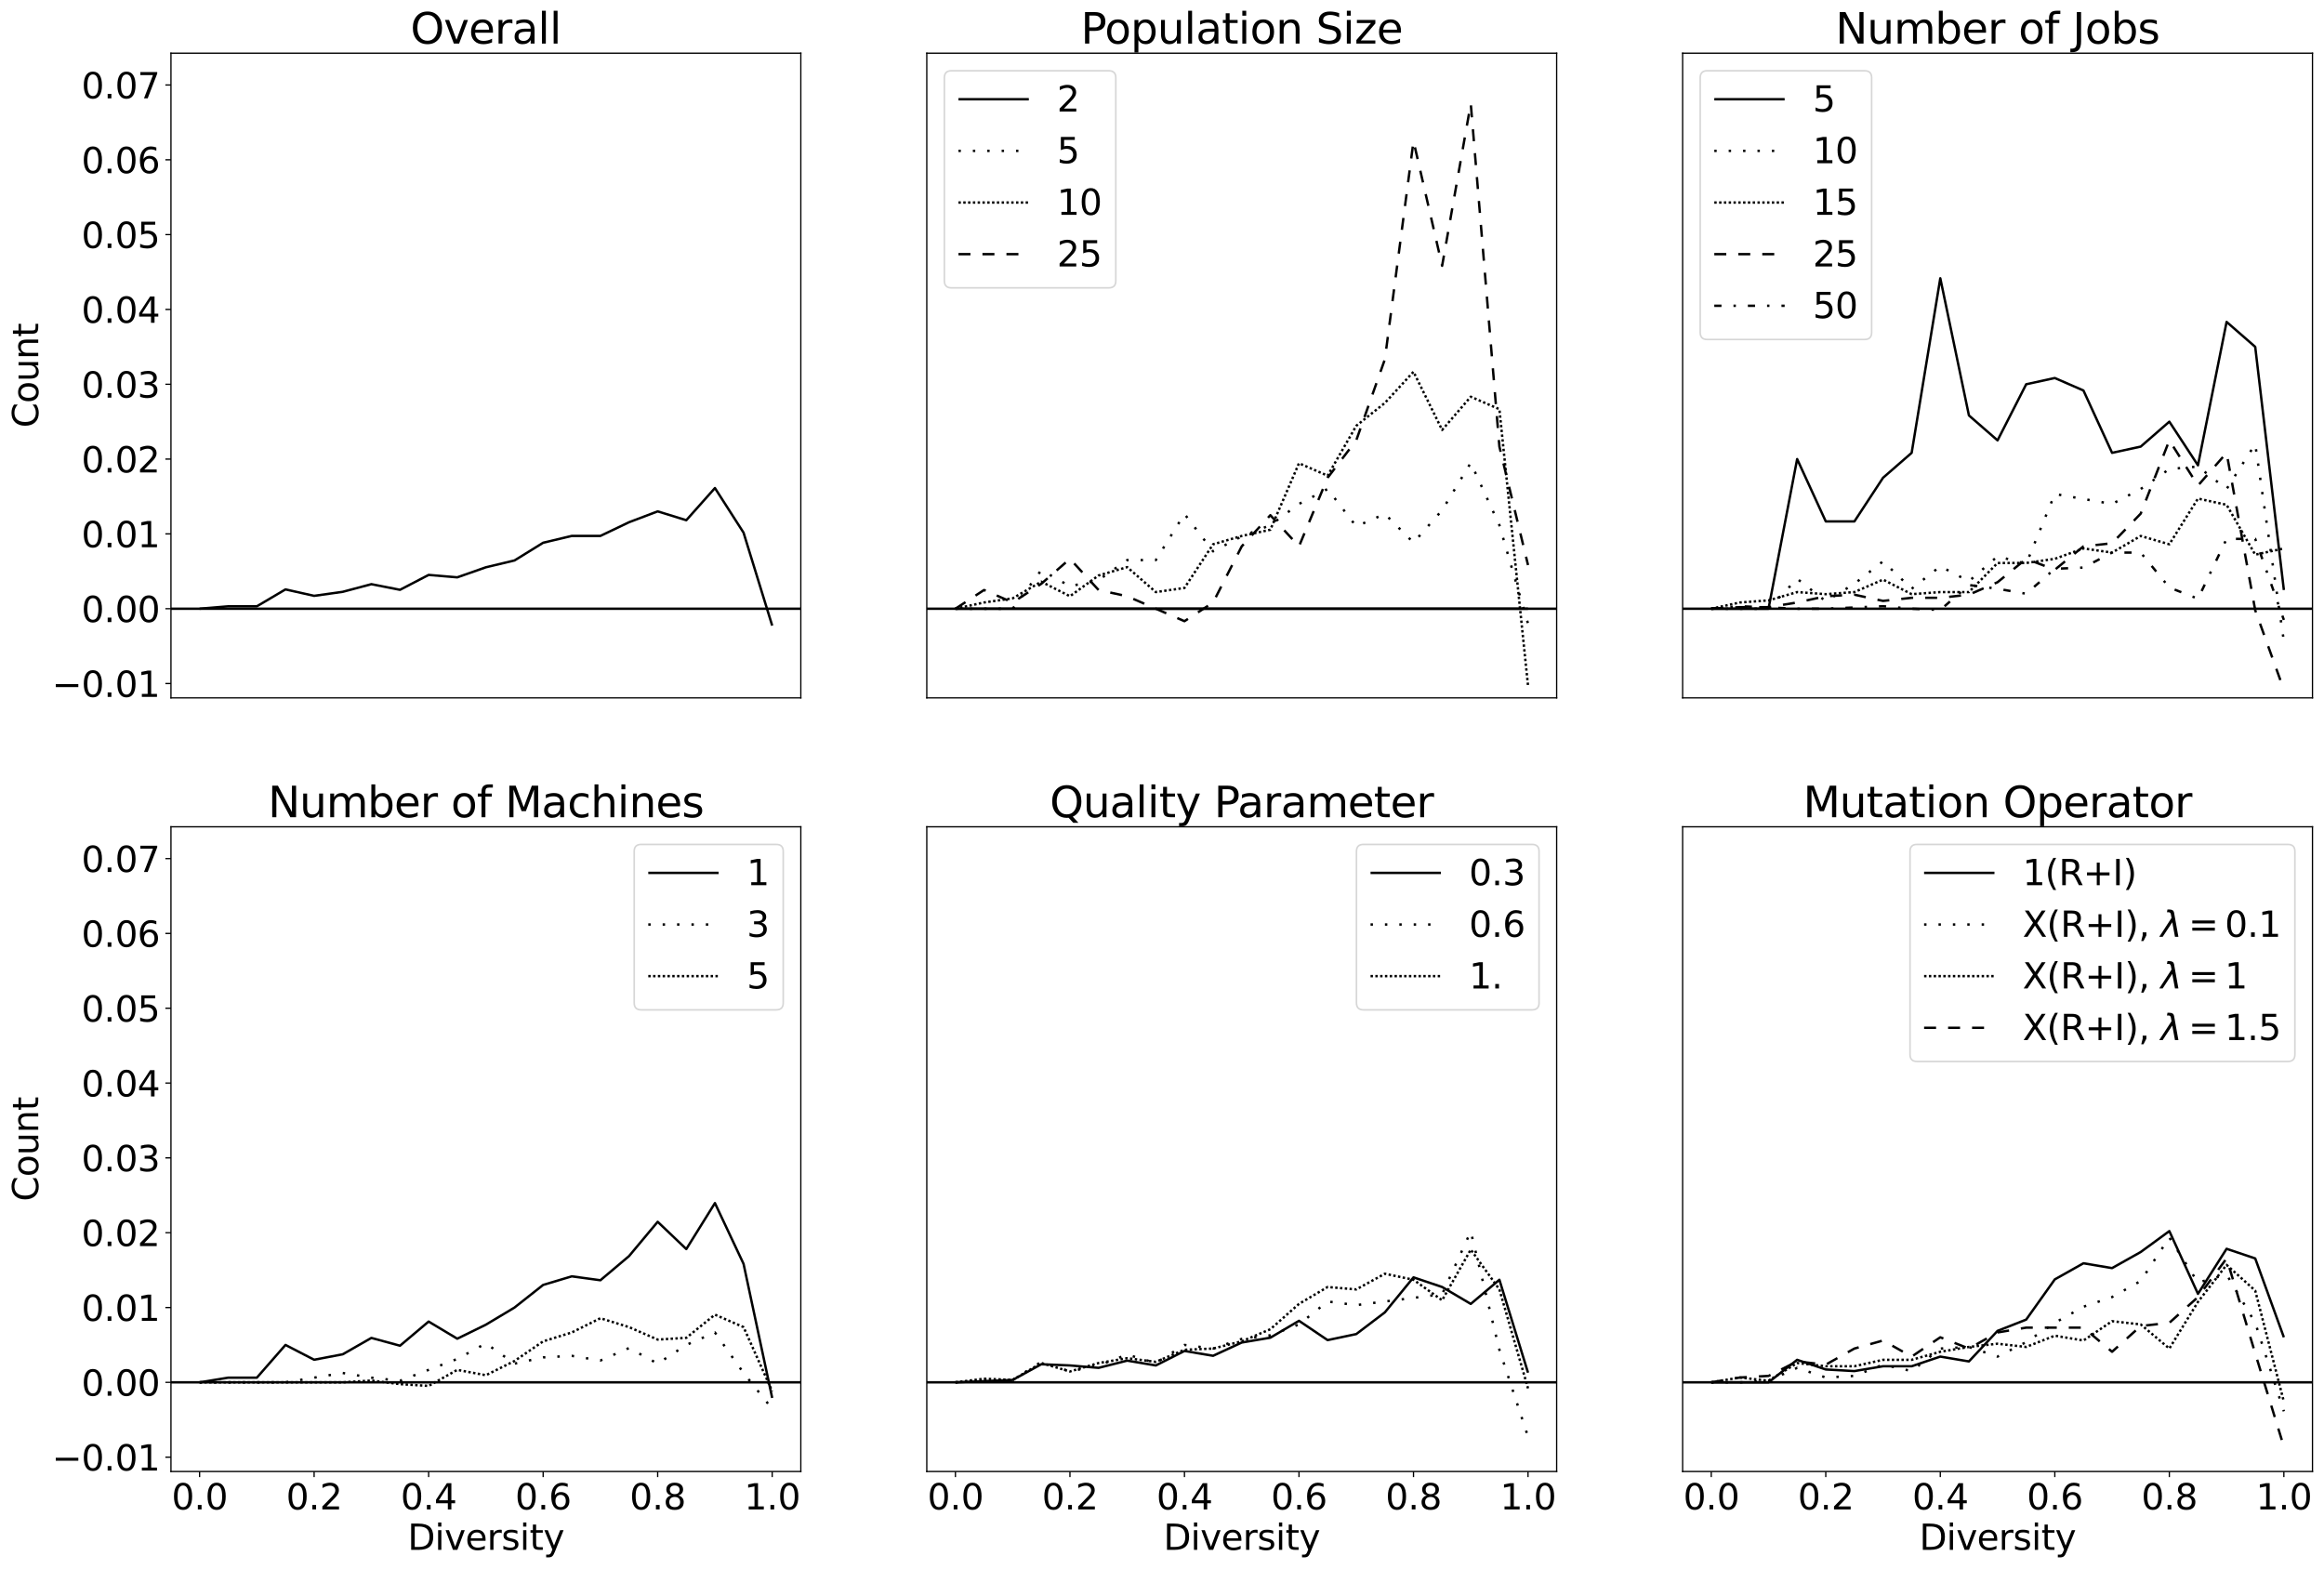 <?xml version="1.0" encoding="utf-8" standalone="no"?>
<!DOCTYPE svg PUBLIC "-//W3C//DTD SVG 1.1//EN"
  "http://www.w3.org/Graphics/SVG/1.1/DTD/svg11.dtd">
<svg xmlns:xlink="http://www.w3.org/1999/xlink" width="1453.312pt" height="981.084pt" viewBox="0 0 1453.312 981.084" xmlns="http://www.w3.org/2000/svg" version="1.1">
 <defs>
  <style type="text/css">*{stroke-linejoin: round; stroke-linecap: butt}</style>
 </defs>
 <g id="figure_1">
  <g id="patch_1">
   <path d="M 0 981.084 
L 1453.312 981.084 
L 1453.312 0 
L 0 0 
z
" style="fill: #ffffff"/>
  </g>
  <g id="axes_1">
   <g id="patch_2">
    <path d="M 106.912 436.46 
L 500.794 436.46 
L 500.794 33.26 
L 106.912 33.26 
z
" style="fill: #ffffff"/>
   </g>
   <g id="matplotlib.axis_1"/>
   <g id="matplotlib.axis_2">
    <g id="ytick_1">
     <g id="line2d_1">
      <defs>
       <path id="mbdff2b2a73" d="M 0 0 
L -3.5 0 
" style="stroke: #000000; stroke-width: 0.8"/>
      </defs>
      <g>
       <use xlink:href="#mbdff2b2a73" x="106.912" y="427.491" style="stroke: #000000; stroke-width: 0.8"/>
      </g>
     </g>
     <g id="text_1">
      <!-- −0.01 -->
      <g transform="translate(32.492 435.849) scale(0.22 -0.22)">
       <defs>
        <path id="DejaVuSans-2212" d="M 678 2272 
L 4684 2272 
L 4684 1741 
L 678 1741 
L 678 2272 
z
" transform="scale(0.016)"/>
        <path id="DejaVuSans-30" d="M 2034 4250 
Q 1547 4250 1301 3770 
Q 1056 3291 1056 2328 
Q 1056 1369 1301 889 
Q 1547 409 2034 409 
Q 2525 409 2770 889 
Q 3016 1369 3016 2328 
Q 3016 3291 2770 3770 
Q 2525 4250 2034 4250 
z
M 2034 4750 
Q 2819 4750 3233 4129 
Q 3647 3509 3647 2328 
Q 3647 1150 3233 529 
Q 2819 -91 2034 -91 
Q 1250 -91 836 529 
Q 422 1150 422 2328 
Q 422 3509 836 4129 
Q 1250 4750 2034 4750 
z
" transform="scale(0.016)"/>
        <path id="DejaVuSans-2e" d="M 684 794 
L 1344 794 
L 1344 0 
L 684 0 
L 684 794 
z
" transform="scale(0.016)"/>
        <path id="DejaVuSans-31" d="M 794 531 
L 1825 531 
L 1825 4091 
L 703 3866 
L 703 4441 
L 1819 4666 
L 2450 4666 
L 2450 531 
L 3481 531 
L 3481 0 
L 794 0 
L 794 531 
z
" transform="scale(0.016)"/>
       </defs>
       <use xlink:href="#DejaVuSans-2212"/>
       <use xlink:href="#DejaVuSans-30" x="83.789"/>
       <use xlink:href="#DejaVuSans-2e" x="147.412"/>
       <use xlink:href="#DejaVuSans-30" x="179.199"/>
       <use xlink:href="#DejaVuSans-31" x="242.822"/>
      </g>
     </g>
    </g>
    <g id="ytick_2">
     <g id="line2d_2">
      <g>
       <use xlink:href="#mbdff2b2a73" x="106.912" y="380.698" style="stroke: #000000; stroke-width: 0.8"/>
      </g>
     </g>
     <g id="text_2">
      <!-- 0.00 -->
      <g transform="translate(50.927 389.056) scale(0.22 -0.22)">
       <use xlink:href="#DejaVuSans-30"/>
       <use xlink:href="#DejaVuSans-2e" x="63.623"/>
       <use xlink:href="#DejaVuSans-30" x="95.41"/>
       <use xlink:href="#DejaVuSans-30" x="159.033"/>
      </g>
     </g>
    </g>
    <g id="ytick_3">
     <g id="line2d_3">
      <g>
       <use xlink:href="#mbdff2b2a73" x="106.912" y="333.905" style="stroke: #000000; stroke-width: 0.8"/>
      </g>
     </g>
     <g id="text_3">
      <!-- 0.01 -->
      <g transform="translate(50.927 342.263) scale(0.22 -0.22)">
       <use xlink:href="#DejaVuSans-30"/>
       <use xlink:href="#DejaVuSans-2e" x="63.623"/>
       <use xlink:href="#DejaVuSans-30" x="95.41"/>
       <use xlink:href="#DejaVuSans-31" x="159.033"/>
      </g>
     </g>
    </g>
    <g id="ytick_4">
     <g id="line2d_4">
      <g>
       <use xlink:href="#mbdff2b2a73" x="106.912" y="287.112" style="stroke: #000000; stroke-width: 0.8"/>
      </g>
     </g>
     <g id="text_4">
      <!-- 0.02 -->
      <g transform="translate(50.927 295.47) scale(0.22 -0.22)">
       <defs>
        <path id="DejaVuSans-32" d="M 1228 531 
L 3431 531 
L 3431 0 
L 469 0 
L 469 531 
Q 828 903 1448 1529 
Q 2069 2156 2228 2338 
Q 2531 2678 2651 2914 
Q 2772 3150 2772 3378 
Q 2772 3750 2511 3984 
Q 2250 4219 1831 4219 
Q 1534 4219 1204 4116 
Q 875 4013 500 3803 
L 500 4441 
Q 881 4594 1212 4672 
Q 1544 4750 1819 4750 
Q 2544 4750 2975 4387 
Q 3406 4025 3406 3419 
Q 3406 3131 3298 2873 
Q 3191 2616 2906 2266 
Q 2828 2175 2409 1742 
Q 1991 1309 1228 531 
z
" transform="scale(0.016)"/>
       </defs>
       <use xlink:href="#DejaVuSans-30"/>
       <use xlink:href="#DejaVuSans-2e" x="63.623"/>
       <use xlink:href="#DejaVuSans-30" x="95.41"/>
       <use xlink:href="#DejaVuSans-32" x="159.033"/>
      </g>
     </g>
    </g>
    <g id="ytick_5">
     <g id="line2d_5">
      <g>
       <use xlink:href="#mbdff2b2a73" x="106.912" y="240.319" style="stroke: #000000; stroke-width: 0.8"/>
      </g>
     </g>
     <g id="text_5">
      <!-- 0.03 -->
      <g transform="translate(50.927 248.677) scale(0.22 -0.22)">
       <defs>
        <path id="DejaVuSans-33" d="M 2597 2516 
Q 3050 2419 3304 2112 
Q 3559 1806 3559 1356 
Q 3559 666 3084 287 
Q 2609 -91 1734 -91 
Q 1441 -91 1130 -33 
Q 819 25 488 141 
L 488 750 
Q 750 597 1062 519 
Q 1375 441 1716 441 
Q 2309 441 2620 675 
Q 2931 909 2931 1356 
Q 2931 1769 2642 2001 
Q 2353 2234 1838 2234 
L 1294 2234 
L 1294 2753 
L 1863 2753 
Q 2328 2753 2575 2939 
Q 2822 3125 2822 3475 
Q 2822 3834 2567 4026 
Q 2313 4219 1838 4219 
Q 1578 4219 1281 4162 
Q 984 4106 628 3988 
L 628 4550 
Q 988 4650 1302 4700 
Q 1616 4750 1894 4750 
Q 2613 4750 3031 4423 
Q 3450 4097 3450 3541 
Q 3450 3153 3228 2886 
Q 3006 2619 2597 2516 
z
" transform="scale(0.016)"/>
       </defs>
       <use xlink:href="#DejaVuSans-30"/>
       <use xlink:href="#DejaVuSans-2e" x="63.623"/>
       <use xlink:href="#DejaVuSans-30" x="95.41"/>
       <use xlink:href="#DejaVuSans-33" x="159.033"/>
      </g>
     </g>
    </g>
    <g id="ytick_6">
     <g id="line2d_6">
      <g>
       <use xlink:href="#mbdff2b2a73" x="106.912" y="193.526" style="stroke: #000000; stroke-width: 0.8"/>
      </g>
     </g>
     <g id="text_6">
      <!-- 0.04 -->
      <g transform="translate(50.927 201.884) scale(0.22 -0.22)">
       <defs>
        <path id="DejaVuSans-34" d="M 2419 4116 
L 825 1625 
L 2419 1625 
L 2419 4116 
z
M 2253 4666 
L 3047 4666 
L 3047 1625 
L 3713 1625 
L 3713 1100 
L 3047 1100 
L 3047 0 
L 2419 0 
L 2419 1100 
L 313 1100 
L 313 1709 
L 2253 4666 
z
" transform="scale(0.016)"/>
       </defs>
       <use xlink:href="#DejaVuSans-30"/>
       <use xlink:href="#DejaVuSans-2e" x="63.623"/>
       <use xlink:href="#DejaVuSans-30" x="95.41"/>
       <use xlink:href="#DejaVuSans-34" x="159.033"/>
      </g>
     </g>
    </g>
    <g id="ytick_7">
     <g id="line2d_7">
      <g>
       <use xlink:href="#mbdff2b2a73" x="106.912" y="146.733" style="stroke: #000000; stroke-width: 0.8"/>
      </g>
     </g>
     <g id="text_7">
      <!-- 0.05 -->
      <g transform="translate(50.927 155.091) scale(0.22 -0.22)">
       <defs>
        <path id="DejaVuSans-35" d="M 691 4666 
L 3169 4666 
L 3169 4134 
L 1269 4134 
L 1269 2991 
Q 1406 3038 1543 3061 
Q 1681 3084 1819 3084 
Q 2600 3084 3056 2656 
Q 3513 2228 3513 1497 
Q 3513 744 3044 326 
Q 2575 -91 1722 -91 
Q 1428 -91 1123 -41 
Q 819 9 494 109 
L 494 744 
Q 775 591 1075 516 
Q 1375 441 1709 441 
Q 2250 441 2565 725 
Q 2881 1009 2881 1497 
Q 2881 1984 2565 2268 
Q 2250 2553 1709 2553 
Q 1456 2553 1204 2497 
Q 953 2441 691 2322 
L 691 4666 
z
" transform="scale(0.016)"/>
       </defs>
       <use xlink:href="#DejaVuSans-30"/>
       <use xlink:href="#DejaVuSans-2e" x="63.623"/>
       <use xlink:href="#DejaVuSans-30" x="95.41"/>
       <use xlink:href="#DejaVuSans-35" x="159.033"/>
      </g>
     </g>
    </g>
    <g id="ytick_8">
     <g id="line2d_8">
      <g>
       <use xlink:href="#mbdff2b2a73" x="106.912" y="99.94" style="stroke: #000000; stroke-width: 0.8"/>
      </g>
     </g>
     <g id="text_8">
      <!-- 0.06 -->
      <g transform="translate(50.927 108.298) scale(0.22 -0.22)">
       <defs>
        <path id="DejaVuSans-36" d="M 2113 2584 
Q 1688 2584 1439 2293 
Q 1191 2003 1191 1497 
Q 1191 994 1439 701 
Q 1688 409 2113 409 
Q 2538 409 2786 701 
Q 3034 994 3034 1497 
Q 3034 2003 2786 2293 
Q 2538 2584 2113 2584 
z
M 3366 4563 
L 3366 3988 
Q 3128 4100 2886 4159 
Q 2644 4219 2406 4219 
Q 1781 4219 1451 3797 
Q 1122 3375 1075 2522 
Q 1259 2794 1537 2939 
Q 1816 3084 2150 3084 
Q 2853 3084 3261 2657 
Q 3669 2231 3669 1497 
Q 3669 778 3244 343 
Q 2819 -91 2113 -91 
Q 1303 -91 875 529 
Q 447 1150 447 2328 
Q 447 3434 972 4092 
Q 1497 4750 2381 4750 
Q 2619 4750 2861 4703 
Q 3103 4656 3366 4563 
z
" transform="scale(0.016)"/>
       </defs>
       <use xlink:href="#DejaVuSans-30"/>
       <use xlink:href="#DejaVuSans-2e" x="63.623"/>
       <use xlink:href="#DejaVuSans-30" x="95.41"/>
       <use xlink:href="#DejaVuSans-36" x="159.033"/>
      </g>
     </g>
    </g>
    <g id="ytick_9">
     <g id="line2d_9">
      <g>
       <use xlink:href="#mbdff2b2a73" x="106.912" y="53.147" style="stroke: #000000; stroke-width: 0.8"/>
      </g>
     </g>
     <g id="text_9">
      <!-- 0.07 -->
      <g transform="translate(50.927 61.505) scale(0.22 -0.22)">
       <defs>
        <path id="DejaVuSans-37" d="M 525 4666 
L 3525 4666 
L 3525 4397 
L 1831 0 
L 1172 0 
L 2766 4134 
L 525 4134 
L 525 4666 
z
" transform="scale(0.016)"/>
       </defs>
       <use xlink:href="#DejaVuSans-30"/>
       <use xlink:href="#DejaVuSans-2e" x="63.623"/>
       <use xlink:href="#DejaVuSans-30" x="95.41"/>
       <use xlink:href="#DejaVuSans-37" x="159.033"/>
      </g>
     </g>
    </g>
    <g id="text_10">
     <!-- Count -->
     <g transform="translate(23.917 267.526) rotate(-90) scale(0.22 -0.22)">
      <defs>
       <path id="DejaVuSans-43" d="M 4122 4306 
L 4122 3641 
Q 3803 3938 3442 4084 
Q 3081 4231 2675 4231 
Q 1875 4231 1450 3742 
Q 1025 3253 1025 2328 
Q 1025 1406 1450 917 
Q 1875 428 2675 428 
Q 3081 428 3442 575 
Q 3803 722 4122 1019 
L 4122 359 
Q 3791 134 3420 21 
Q 3050 -91 2638 -91 
Q 1578 -91 968 557 
Q 359 1206 359 2328 
Q 359 3453 968 4101 
Q 1578 4750 2638 4750 
Q 3056 4750 3426 4639 
Q 3797 4528 4122 4306 
z
" transform="scale(0.016)"/>
       <path id="DejaVuSans-6f" d="M 1959 3097 
Q 1497 3097 1228 2736 
Q 959 2375 959 1747 
Q 959 1119 1226 758 
Q 1494 397 1959 397 
Q 2419 397 2687 759 
Q 2956 1122 2956 1747 
Q 2956 2369 2687 2733 
Q 2419 3097 1959 3097 
z
M 1959 3584 
Q 2709 3584 3137 3096 
Q 3566 2609 3566 1747 
Q 3566 888 3137 398 
Q 2709 -91 1959 -91 
Q 1206 -91 779 398 
Q 353 888 353 1747 
Q 353 2609 779 3096 
Q 1206 3584 1959 3584 
z
" transform="scale(0.016)"/>
       <path id="DejaVuSans-75" d="M 544 1381 
L 544 3500 
L 1119 3500 
L 1119 1403 
Q 1119 906 1312 657 
Q 1506 409 1894 409 
Q 2359 409 2629 706 
Q 2900 1003 2900 1516 
L 2900 3500 
L 3475 3500 
L 3475 0 
L 2900 0 
L 2900 538 
Q 2691 219 2414 64 
Q 2138 -91 1772 -91 
Q 1169 -91 856 284 
Q 544 659 544 1381 
z
M 1991 3584 
L 1991 3584 
z
" transform="scale(0.016)"/>
       <path id="DejaVuSans-6e" d="M 3513 2113 
L 3513 0 
L 2938 0 
L 2938 2094 
Q 2938 2591 2744 2837 
Q 2550 3084 2163 3084 
Q 1697 3084 1428 2787 
Q 1159 2491 1159 1978 
L 1159 0 
L 581 0 
L 581 3500 
L 1159 3500 
L 1159 2956 
Q 1366 3272 1645 3428 
Q 1925 3584 2291 3584 
Q 2894 3584 3203 3211 
Q 3513 2838 3513 2113 
z
" transform="scale(0.016)"/>
       <path id="DejaVuSans-74" d="M 1172 4494 
L 1172 3500 
L 2356 3500 
L 2356 3053 
L 1172 3053 
L 1172 1153 
Q 1172 725 1289 603 
Q 1406 481 1766 481 
L 2356 481 
L 2356 0 
L 1766 0 
Q 1100 0 847 248 
Q 594 497 594 1153 
L 594 3053 
L 172 3053 
L 172 3500 
L 594 3500 
L 594 4494 
L 1172 4494 
z
" transform="scale(0.016)"/>
      </defs>
      <use xlink:href="#DejaVuSans-43"/>
      <use xlink:href="#DejaVuSans-6f" x="69.824"/>
      <use xlink:href="#DejaVuSans-75" x="131.006"/>
      <use xlink:href="#DejaVuSans-6e" x="194.385"/>
      <use xlink:href="#DejaVuSans-74" x="257.764"/>
     </g>
    </g>
   </g>
   <g id="line2d_10">
    <path d="M 124.815 380.698 
L 142.719 379.189 
L 160.623 379.189 
L 178.527 368.623 
L 196.43 372.648 
L 214.334 370.132 
L 232.238 365.352 
L 250.142 368.874 
L 268.045 359.566 
L 285.949 361.075 
L 303.853 354.786 
L 321.756 350.509 
L 339.66 339.44 
L 357.564 335.163 
L 375.468 335.163 
L 393.371 326.609 
L 411.275 319.817 
L 429.179 325.352 
L 447.083 305.226 
L 464.986 333.15 
L 482.89 391.264 
" clip-path="url(#p10f133f3a4)" style="fill: none; stroke-dasharray: ; stroke-dashoffset: 0; stroke: #000000; stroke-width: 1.5"/>
   </g>
   <g id="line2d_11">
    <path d="M 106.912 380.698 
L 500.794 380.698 
" clip-path="url(#p10f133f3a4)" style="fill: none; stroke: #000000; stroke-width: 1.5; stroke-linecap: square"/>
   </g>
   <g id="patch_3">
    <path d="M 106.912 436.46 
L 106.912 33.26 
" style="fill: none; stroke: #000000; stroke-width: 0.8; stroke-linejoin: miter; stroke-linecap: square"/>
   </g>
   <g id="patch_4">
    <path d="M 500.794 436.46 
L 500.794 33.26 
" style="fill: none; stroke: #000000; stroke-width: 0.8; stroke-linejoin: miter; stroke-linecap: square"/>
   </g>
   <g id="patch_5">
    <path d="M 106.912 436.46 
L 500.794 436.46 
" style="fill: none; stroke: #000000; stroke-width: 0.8; stroke-linejoin: miter; stroke-linecap: square"/>
   </g>
   <g id="patch_6">
    <path d="M 106.912 33.26 
L 500.794 33.26 
" style="fill: none; stroke: #000000; stroke-width: 0.8; stroke-linejoin: miter; stroke-linecap: square"/>
   </g>
   <g id="text_11">
    <!-- Overall -->
    <g transform="translate(256.677 27.26) scale(0.264 -0.264)">
     <defs>
      <path id="DejaVuSans-4f" d="M 2522 4238 
Q 1834 4238 1429 3725 
Q 1025 3213 1025 2328 
Q 1025 1447 1429 934 
Q 1834 422 2522 422 
Q 3209 422 3611 934 
Q 4013 1447 4013 2328 
Q 4013 3213 3611 3725 
Q 3209 4238 2522 4238 
z
M 2522 4750 
Q 3503 4750 4090 4092 
Q 4678 3434 4678 2328 
Q 4678 1225 4090 567 
Q 3503 -91 2522 -91 
Q 1538 -91 948 565 
Q 359 1222 359 2328 
Q 359 3434 948 4092 
Q 1538 4750 2522 4750 
z
" transform="scale(0.016)"/>
      <path id="DejaVuSans-76" d="M 191 3500 
L 800 3500 
L 1894 563 
L 2988 3500 
L 3597 3500 
L 2284 0 
L 1503 0 
L 191 3500 
z
" transform="scale(0.016)"/>
      <path id="DejaVuSans-65" d="M 3597 1894 
L 3597 1613 
L 953 1613 
Q 991 1019 1311 708 
Q 1631 397 2203 397 
Q 2534 397 2845 478 
Q 3156 559 3463 722 
L 3463 178 
Q 3153 47 2828 -22 
Q 2503 -91 2169 -91 
Q 1331 -91 842 396 
Q 353 884 353 1716 
Q 353 2575 817 3079 
Q 1281 3584 2069 3584 
Q 2775 3584 3186 3129 
Q 3597 2675 3597 1894 
z
M 3022 2063 
Q 3016 2534 2758 2815 
Q 2500 3097 2075 3097 
Q 1594 3097 1305 2825 
Q 1016 2553 972 2059 
L 3022 2063 
z
" transform="scale(0.016)"/>
      <path id="DejaVuSans-72" d="M 2631 2963 
Q 2534 3019 2420 3045 
Q 2306 3072 2169 3072 
Q 1681 3072 1420 2755 
Q 1159 2438 1159 1844 
L 1159 0 
L 581 0 
L 581 3500 
L 1159 3500 
L 1159 2956 
Q 1341 3275 1631 3429 
Q 1922 3584 2338 3584 
Q 2397 3584 2469 3576 
Q 2541 3569 2628 3553 
L 2631 2963 
z
" transform="scale(0.016)"/>
      <path id="DejaVuSans-61" d="M 2194 1759 
Q 1497 1759 1228 1600 
Q 959 1441 959 1056 
Q 959 750 1161 570 
Q 1363 391 1709 391 
Q 2188 391 2477 730 
Q 2766 1069 2766 1631 
L 2766 1759 
L 2194 1759 
z
M 3341 1997 
L 3341 0 
L 2766 0 
L 2766 531 
Q 2569 213 2275 61 
Q 1981 -91 1556 -91 
Q 1019 -91 701 211 
Q 384 513 384 1019 
Q 384 1609 779 1909 
Q 1175 2209 1959 2209 
L 2766 2209 
L 2766 2266 
Q 2766 2663 2505 2880 
Q 2244 3097 1772 3097 
Q 1472 3097 1187 3025 
Q 903 2953 641 2809 
L 641 3341 
Q 956 3463 1253 3523 
Q 1550 3584 1831 3584 
Q 2591 3584 2966 3190 
Q 3341 2797 3341 1997 
z
" transform="scale(0.016)"/>
      <path id="DejaVuSans-6c" d="M 603 4863 
L 1178 4863 
L 1178 0 
L 603 0 
L 603 4863 
z
" transform="scale(0.016)"/>
     </defs>
     <use xlink:href="#DejaVuSans-4f"/>
     <use xlink:href="#DejaVuSans-76" x="78.711"/>
     <use xlink:href="#DejaVuSans-65" x="137.891"/>
     <use xlink:href="#DejaVuSans-72" x="199.414"/>
     <use xlink:href="#DejaVuSans-61" x="240.527"/>
     <use xlink:href="#DejaVuSans-6c" x="301.807"/>
     <use xlink:href="#DejaVuSans-6c" x="329.59"/>
    </g>
   </g>
  </g>
  <g id="axes_2">
   <g id="patch_7">
    <path d="M 579.57 436.46 
L 973.453 436.46 
L 973.453 33.26 
L 579.57 33.26 
z
" style="fill: #ffffff"/>
   </g>
   <g id="matplotlib.axis_3"/>
   <g id="matplotlib.axis_4"/>
   <g id="line2d_12">
    <path d="M 597.474 380.698 
L 615.378 380.698 
L 633.282 380.698 
L 651.185 380.698 
L 669.089 380.698 
L 686.993 380.698 
L 704.897 380.698 
L 722.8 380.698 
L 740.704 380.698 
L 758.608 380.698 
L 776.512 380.698 
L 794.415 380.698 
L 812.319 380.698 
L 830.223 380.698 
L 848.127 380.698 
L 866.03 380.698 
L 883.934 380.698 
L 901.838 380.698 
L 919.742 380.698 
L 937.645 380.698 
L 955.549 380.698 
" clip-path="url(#p25dfdbbc91)" style="fill: none; stroke-dasharray: ; stroke-dashoffset: 0; stroke: #000000; stroke-width: 1.5"/>
   </g>
   <g id="line2d_13">
    <path d="M 597.474 380.698 
L 615.378 380.698 
L 633.282 380.698 
L 651.185 356.522 
L 669.089 366.66 
L 686.993 362.761 
L 704.897 350.283 
L 722.8 350.283 
L 740.704 321.427 
L 758.608 344.824 
L 776.512 335.465 
L 794.415 328.446 
L 812.319 315.188 
L 830.223 305.829 
L 848.127 329.226 
L 866.03 321.427 
L 883.934 339.364 
L 901.838 319.087 
L 919.742 289.452 
L 937.645 328.446 
L 955.549 390.057 
" clip-path="url(#p25dfdbbc91)" style="fill: none; stroke-dasharray: 1.5,7.5; stroke-dashoffset: 0; stroke: #000000; stroke-width: 1.5"/>
   </g>
   <g id="line2d_14">
    <path d="M 597.474 380.698 
L 615.378 376.799 
L 633.282 374.199 
L 651.185 363.801 
L 669.089 372.899 
L 686.993 359.901 
L 704.897 354.702 
L 722.8 370.3 
L 740.704 367.7 
L 758.608 340.404 
L 776.512 335.205 
L 794.415 331.306 
L 812.319 289.712 
L 830.223 297.511 
L 848.127 266.315 
L 866.03 252.017 
L 883.934 232.52 
L 901.838 268.915 
L 919.742 248.118 
L 937.645 255.917 
L 955.549 428.791 
" clip-path="url(#p25dfdbbc91)" style="fill: none; stroke-dasharray: 1.5,1.5; stroke-dashoffset: 0; stroke: #000000; stroke-width: 1.5"/>
   </g>
   <g id="line2d_15">
    <path d="M 597.474 380.698 
L 615.378 369 
L 633.282 376.799 
L 651.185 365.1 
L 669.089 349.503 
L 686.993 369 
L 704.897 372.899 
L 722.8 380.698 
L 740.704 388.497 
L 758.608 376.799 
L 776.512 341.704 
L 794.415 322.207 
L 812.319 341.704 
L 830.223 298.81 
L 848.127 275.414 
L 866.03 224.721 
L 883.934 88.242 
L 901.838 166.23 
L 919.742 64.845 
L 937.645 279.313 
L 955.549 353.402 
" clip-path="url(#p25dfdbbc91)" style="fill: none; stroke-dasharray: 7.5,7.5; stroke-dashoffset: 0; stroke: #000000; stroke-width: 1.5"/>
   </g>
   <g id="line2d_16">
    <path d="M 579.57 380.698 
L 973.453 380.698 
" clip-path="url(#p25dfdbbc91)" style="fill: none; stroke: #000000; stroke-width: 1.5; stroke-linecap: square"/>
   </g>
   <g id="patch_8">
    <path d="M 579.57 436.46 
L 579.57 33.26 
" style="fill: none; stroke: #000000; stroke-width: 0.8; stroke-linejoin: miter; stroke-linecap: square"/>
   </g>
   <g id="patch_9">
    <path d="M 973.453 436.46 
L 973.453 33.26 
" style="fill: none; stroke: #000000; stroke-width: 0.8; stroke-linejoin: miter; stroke-linecap: square"/>
   </g>
   <g id="patch_10">
    <path d="M 579.57 436.46 
L 973.453 436.46 
" style="fill: none; stroke: #000000; stroke-width: 0.8; stroke-linejoin: miter; stroke-linecap: square"/>
   </g>
   <g id="patch_11">
    <path d="M 579.57 33.26 
L 973.453 33.26 
" style="fill: none; stroke: #000000; stroke-width: 0.8; stroke-linejoin: miter; stroke-linecap: square"/>
   </g>
   <g id="text_12">
    <!-- Population Size -->
    <g transform="translate(675.876 27.26) scale(0.264 -0.264)">
     <defs>
      <path id="DejaVuSans-50" d="M 1259 4147 
L 1259 2394 
L 2053 2394 
Q 2494 2394 2734 2622 
Q 2975 2850 2975 3272 
Q 2975 3691 2734 3919 
Q 2494 4147 2053 4147 
L 1259 4147 
z
M 628 4666 
L 2053 4666 
Q 2838 4666 3239 4311 
Q 3641 3956 3641 3272 
Q 3641 2581 3239 2228 
Q 2838 1875 2053 1875 
L 1259 1875 
L 1259 0 
L 628 0 
L 628 4666 
z
" transform="scale(0.016)"/>
      <path id="DejaVuSans-70" d="M 1159 525 
L 1159 -1331 
L 581 -1331 
L 581 3500 
L 1159 3500 
L 1159 2969 
Q 1341 3281 1617 3432 
Q 1894 3584 2278 3584 
Q 2916 3584 3314 3078 
Q 3713 2572 3713 1747 
Q 3713 922 3314 415 
Q 2916 -91 2278 -91 
Q 1894 -91 1617 61 
Q 1341 213 1159 525 
z
M 3116 1747 
Q 3116 2381 2855 2742 
Q 2594 3103 2138 3103 
Q 1681 3103 1420 2742 
Q 1159 2381 1159 1747 
Q 1159 1113 1420 752 
Q 1681 391 2138 391 
Q 2594 391 2855 752 
Q 3116 1113 3116 1747 
z
" transform="scale(0.016)"/>
      <path id="DejaVuSans-69" d="M 603 3500 
L 1178 3500 
L 1178 0 
L 603 0 
L 603 3500 
z
M 603 4863 
L 1178 4863 
L 1178 4134 
L 603 4134 
L 603 4863 
z
" transform="scale(0.016)"/>
      <path id="DejaVuSans-20" transform="scale(0.016)"/>
      <path id="DejaVuSans-53" d="M 3425 4513 
L 3425 3897 
Q 3066 4069 2747 4153 
Q 2428 4238 2131 4238 
Q 1616 4238 1336 4038 
Q 1056 3838 1056 3469 
Q 1056 3159 1242 3001 
Q 1428 2844 1947 2747 
L 2328 2669 
Q 3034 2534 3370 2195 
Q 3706 1856 3706 1288 
Q 3706 609 3251 259 
Q 2797 -91 1919 -91 
Q 1588 -91 1214 -16 
Q 841 59 441 206 
L 441 856 
Q 825 641 1194 531 
Q 1563 422 1919 422 
Q 2459 422 2753 634 
Q 3047 847 3047 1241 
Q 3047 1584 2836 1778 
Q 2625 1972 2144 2069 
L 1759 2144 
Q 1053 2284 737 2584 
Q 422 2884 422 3419 
Q 422 4038 858 4394 
Q 1294 4750 2059 4750 
Q 2388 4750 2728 4690 
Q 3069 4631 3425 4513 
z
" transform="scale(0.016)"/>
      <path id="DejaVuSans-7a" d="M 353 3500 
L 3084 3500 
L 3084 2975 
L 922 459 
L 3084 459 
L 3084 0 
L 275 0 
L 275 525 
L 2438 3041 
L 353 3041 
L 353 3500 
z
" transform="scale(0.016)"/>
     </defs>
     <use xlink:href="#DejaVuSans-50"/>
     <use xlink:href="#DejaVuSans-6f" x="56.678"/>
     <use xlink:href="#DejaVuSans-70" x="117.859"/>
     <use xlink:href="#DejaVuSans-75" x="181.336"/>
     <use xlink:href="#DejaVuSans-6c" x="244.715"/>
     <use xlink:href="#DejaVuSans-61" x="272.498"/>
     <use xlink:href="#DejaVuSans-74" x="333.777"/>
     <use xlink:href="#DejaVuSans-69" x="372.986"/>
     <use xlink:href="#DejaVuSans-6f" x="400.77"/>
     <use xlink:href="#DejaVuSans-6e" x="461.951"/>
     <use xlink:href="#DejaVuSans-20" x="525.33"/>
     <use xlink:href="#DejaVuSans-53" x="557.117"/>
     <use xlink:href="#DejaVuSans-69" x="620.594"/>
     <use xlink:href="#DejaVuSans-7a" x="648.377"/>
     <use xlink:href="#DejaVuSans-65" x="700.867"/>
    </g>
   </g>
   <g id="legend_1">
    <g id="patch_12">
     <path d="M 594.97 180.027 
L 693.365 180.027 
Q 697.765 180.027 697.765 175.627 
L 697.765 48.66 
Q 697.765 44.26 693.365 44.26 
L 594.97 44.26 
Q 590.57 44.26 590.57 48.66 
L 590.57 175.627 
Q 590.57 180.027 594.97 180.027 
z
" style="fill: #ffffff; opacity: 0.8; stroke: #cccccc; stroke-linejoin: miter"/>
    </g>
    <g id="line2d_17">
     <path d="M 599.37 62.076 
L 621.37 62.076 
L 643.37 62.076 
" style="fill: none; stroke-dasharray: ; stroke-dashoffset: 0; stroke: #000000; stroke-width: 1.5"/>
    </g>
    <g id="text_13">
     <!-- 2 -->
     <g transform="translate(660.97 69.776) scale(0.22 -0.22)">
      <use xlink:href="#DejaVuSans-32"/>
     </g>
    </g>
    <g id="line2d_18">
     <path d="M 599.37 94.368 
L 621.37 94.368 
L 643.37 94.368 
" style="fill: none; stroke-dasharray: 1.5,7.5; stroke-dashoffset: 0; stroke: #000000; stroke-width: 1.5"/>
    </g>
    <g id="text_14">
     <!-- 5 -->
     <g transform="translate(660.97 102.068) scale(0.22 -0.22)">
      <use xlink:href="#DejaVuSans-35"/>
     </g>
    </g>
    <g id="line2d_19">
     <path d="M 599.37 126.66 
L 621.37 126.66 
L 643.37 126.66 
" style="fill: none; stroke-dasharray: 1.5,1.5; stroke-dashoffset: 0; stroke: #000000; stroke-width: 1.5"/>
    </g>
    <g id="text_15">
     <!-- 10 -->
     <g transform="translate(660.97 134.36) scale(0.22 -0.22)">
      <use xlink:href="#DejaVuSans-31"/>
      <use xlink:href="#DejaVuSans-30" x="63.623"/>
     </g>
    </g>
    <g id="line2d_20">
     <path d="M 599.37 158.952 
L 621.37 158.952 
L 643.37 158.952 
" style="fill: none; stroke-dasharray: 7.5,7.5; stroke-dashoffset: 0; stroke: #000000; stroke-width: 1.5"/>
    </g>
    <g id="text_16">
     <!-- 25 -->
     <g transform="translate(660.97 166.652) scale(0.22 -0.22)">
      <use xlink:href="#DejaVuSans-32"/>
      <use xlink:href="#DejaVuSans-35" x="63.623"/>
     </g>
    </g>
   </g>
  </g>
  <g id="axes_3">
   <g id="patch_13">
    <path d="M 1052.229 436.46 
L 1446.112 436.46 
L 1446.112 33.26 
L 1052.229 33.26 
z
" style="fill: #ffffff"/>
   </g>
   <g id="matplotlib.axis_5"/>
   <g id="matplotlib.axis_6"/>
   <g id="line2d_21">
    <path d="M 1070.133 380.698 
L 1088.037 380.698 
L 1105.94 380.698 
L 1123.844 287.112 
L 1141.748 326.106 
L 1159.652 326.106 
L 1177.555 298.81 
L 1195.459 283.213 
L 1213.363 174.029 
L 1231.267 259.816 
L 1249.17 275.414 
L 1267.074 240.319 
L 1284.978 236.42 
L 1302.882 244.218 
L 1320.785 283.213 
L 1338.689 279.313 
L 1356.593 263.716 
L 1374.497 291.012 
L 1392.4 201.325 
L 1410.304 216.923 
L 1428.208 369 
" clip-path="url(#p840187d342)" style="fill: none; stroke-dasharray: ; stroke-dashoffset: 0; stroke: #000000; stroke-width: 1.5"/>
   </g>
   <g id="line2d_22">
    <path d="M 1070.133 380.698 
L 1088.037 380.698 
L 1105.94 380.698 
L 1123.844 361.981 
L 1141.748 376.019 
L 1159.652 365.1 
L 1177.555 351.063 
L 1195.459 368.22 
L 1213.363 354.182 
L 1231.267 363.541 
L 1249.17 347.943 
L 1267.074 352.622 
L 1284.978 308.949 
L 1302.882 312.068 
L 1320.785 315.188 
L 1338.689 305.829 
L 1356.593 293.351 
L 1374.497 291.791 
L 1392.4 305.829 
L 1410.304 277.753 
L 1428.208 400.975 
" clip-path="url(#p840187d342)" style="fill: none; stroke-dasharray: 1.5,7.5; stroke-dashoffset: 0; stroke: #000000; stroke-width: 1.5"/>
   </g>
   <g id="line2d_23">
    <path d="M 1070.133 380.698 
L 1088.037 376.799 
L 1105.94 375.499 
L 1123.844 370.3 
L 1141.748 371.6 
L 1159.652 370.3 
L 1177.555 362.501 
L 1195.459 371.6 
L 1213.363 370.3 
L 1231.267 370.3 
L 1249.17 352.102 
L 1267.074 352.102 
L 1284.978 349.503 
L 1302.882 343.004 
L 1320.785 345.603 
L 1338.689 335.205 
L 1356.593 340.404 
L 1374.497 311.808 
L 1392.4 315.708 
L 1410.304 346.903 
L 1428.208 343.004 
" clip-path="url(#p840187d342)" style="fill: none; stroke-dasharray: 1.5,1.5; stroke-dashoffset: 0; stroke: #000000; stroke-width: 1.5"/>
   </g>
   <g id="line2d_24">
    <path d="M 1070.133 380.698 
L 1088.037 379.723 
L 1105.94 379.723 
L 1123.844 376.799 
L 1141.748 372.899 
L 1159.652 371.924 
L 1177.555 375.824 
L 1195.459 373.874 
L 1213.363 373.874 
L 1231.267 371.924 
L 1249.17 364.126 
L 1267.074 349.503 
L 1284.978 356.327 
L 1302.882 341.704 
L 1320.785 339.754 
L 1338.689 321.232 
L 1356.593 275.414 
L 1374.497 303.685 
L 1392.4 283.213 
L 1410.304 381.673 
L 1428.208 431.391 
" clip-path="url(#p840187d342)" style="fill: none; stroke-dasharray: 7.5,7.5; stroke-dashoffset: 0; stroke: #000000; stroke-width: 1.5"/>
   </g>
   <g id="line2d_25">
    <path d="M 1070.133 380.698 
L 1088.037 379.138 
L 1105.94 379.918 
L 1123.844 380.698 
L 1141.748 380.698 
L 1159.652 379.918 
L 1177.555 379.138 
L 1195.459 380.698 
L 1213.363 381.478 
L 1231.267 365.88 
L 1249.17 368.22 
L 1267.074 371.34 
L 1284.978 355.742 
L 1302.882 354.962 
L 1320.785 345.603 
L 1338.689 345.603 
L 1356.593 367.44 
L 1374.497 374.459 
L 1392.4 337.025 
L 1410.304 337.025 
L 1428.208 387.717 
" clip-path="url(#p840187d342)" style="fill: none; stroke-dasharray: 4.5,7.5,1.5,7.5; stroke-dashoffset: 0; stroke: #000000; stroke-width: 1.5"/>
   </g>
   <g id="line2d_26">
    <path d="M 1052.229 380.698 
L 1446.112 380.698 
" clip-path="url(#p840187d342)" style="fill: none; stroke: #000000; stroke-width: 1.5; stroke-linecap: square"/>
   </g>
   <g id="patch_14">
    <path d="M 1052.229 436.46 
L 1052.229 33.26 
" style="fill: none; stroke: #000000; stroke-width: 0.8; stroke-linejoin: miter; stroke-linecap: square"/>
   </g>
   <g id="patch_15">
    <path d="M 1446.112 436.46 
L 1446.112 33.26 
" style="fill: none; stroke: #000000; stroke-width: 0.8; stroke-linejoin: miter; stroke-linecap: square"/>
   </g>
   <g id="patch_16">
    <path d="M 1052.229 436.46 
L 1446.112 436.46 
" style="fill: none; stroke: #000000; stroke-width: 0.8; stroke-linejoin: miter; stroke-linecap: square"/>
   </g>
   <g id="patch_17">
    <path d="M 1052.229 33.26 
L 1446.112 33.26 
" style="fill: none; stroke: #000000; stroke-width: 0.8; stroke-linejoin: miter; stroke-linecap: square"/>
   </g>
   <g id="text_17">
    <!-- Number of Jobs -->
    <g transform="translate(1147.803 27.26) scale(0.264 -0.264)">
     <defs>
      <path id="DejaVuSans-4e" d="M 628 4666 
L 1478 4666 
L 3547 763 
L 3547 4666 
L 4159 4666 
L 4159 0 
L 3309 0 
L 1241 3903 
L 1241 0 
L 628 0 
L 628 4666 
z
" transform="scale(0.016)"/>
      <path id="DejaVuSans-6d" d="M 3328 2828 
Q 3544 3216 3844 3400 
Q 4144 3584 4550 3584 
Q 5097 3584 5394 3201 
Q 5691 2819 5691 2113 
L 5691 0 
L 5113 0 
L 5113 2094 
Q 5113 2597 4934 2840 
Q 4756 3084 4391 3084 
Q 3944 3084 3684 2787 
Q 3425 2491 3425 1978 
L 3425 0 
L 2847 0 
L 2847 2094 
Q 2847 2600 2669 2842 
Q 2491 3084 2119 3084 
Q 1678 3084 1418 2786 
Q 1159 2488 1159 1978 
L 1159 0 
L 581 0 
L 581 3500 
L 1159 3500 
L 1159 2956 
Q 1356 3278 1631 3431 
Q 1906 3584 2284 3584 
Q 2666 3584 2933 3390 
Q 3200 3197 3328 2828 
z
" transform="scale(0.016)"/>
      <path id="DejaVuSans-62" d="M 3116 1747 
Q 3116 2381 2855 2742 
Q 2594 3103 2138 3103 
Q 1681 3103 1420 2742 
Q 1159 2381 1159 1747 
Q 1159 1113 1420 752 
Q 1681 391 2138 391 
Q 2594 391 2855 752 
Q 3116 1113 3116 1747 
z
M 1159 2969 
Q 1341 3281 1617 3432 
Q 1894 3584 2278 3584 
Q 2916 3584 3314 3078 
Q 3713 2572 3713 1747 
Q 3713 922 3314 415 
Q 2916 -91 2278 -91 
Q 1894 -91 1617 61 
Q 1341 213 1159 525 
L 1159 0 
L 581 0 
L 581 4863 
L 1159 4863 
L 1159 2969 
z
" transform="scale(0.016)"/>
      <path id="DejaVuSans-66" d="M 2375 4863 
L 2375 4384 
L 1825 4384 
Q 1516 4384 1395 4259 
Q 1275 4134 1275 3809 
L 1275 3500 
L 2222 3500 
L 2222 3053 
L 1275 3053 
L 1275 0 
L 697 0 
L 697 3053 
L 147 3053 
L 147 3500 
L 697 3500 
L 697 3744 
Q 697 4328 969 4595 
Q 1241 4863 1831 4863 
L 2375 4863 
z
" transform="scale(0.016)"/>
      <path id="DejaVuSans-4a" d="M 628 4666 
L 1259 4666 
L 1259 325 
Q 1259 -519 939 -900 
Q 619 -1281 -91 -1281 
L -331 -1281 
L -331 -750 
L -134 -750 
Q 284 -750 456 -515 
Q 628 -281 628 325 
L 628 4666 
z
" transform="scale(0.016)"/>
      <path id="DejaVuSans-73" d="M 2834 3397 
L 2834 2853 
Q 2591 2978 2328 3040 
Q 2066 3103 1784 3103 
Q 1356 3103 1142 2972 
Q 928 2841 928 2578 
Q 928 2378 1081 2264 
Q 1234 2150 1697 2047 
L 1894 2003 
Q 2506 1872 2764 1633 
Q 3022 1394 3022 966 
Q 3022 478 2636 193 
Q 2250 -91 1575 -91 
Q 1294 -91 989 -36 
Q 684 19 347 128 
L 347 722 
Q 666 556 975 473 
Q 1284 391 1588 391 
Q 1994 391 2212 530 
Q 2431 669 2431 922 
Q 2431 1156 2273 1281 
Q 2116 1406 1581 1522 
L 1381 1569 
Q 847 1681 609 1914 
Q 372 2147 372 2553 
Q 372 3047 722 3315 
Q 1072 3584 1716 3584 
Q 2034 3584 2315 3537 
Q 2597 3491 2834 3397 
z
" transform="scale(0.016)"/>
     </defs>
     <use xlink:href="#DejaVuSans-4e"/>
     <use xlink:href="#DejaVuSans-75" x="74.805"/>
     <use xlink:href="#DejaVuSans-6d" x="138.184"/>
     <use xlink:href="#DejaVuSans-62" x="235.596"/>
     <use xlink:href="#DejaVuSans-65" x="299.072"/>
     <use xlink:href="#DejaVuSans-72" x="360.596"/>
     <use xlink:href="#DejaVuSans-20" x="401.709"/>
     <use xlink:href="#DejaVuSans-6f" x="433.496"/>
     <use xlink:href="#DejaVuSans-66" x="494.678"/>
     <use xlink:href="#DejaVuSans-20" x="529.883"/>
     <use xlink:href="#DejaVuSans-4a" x="561.67"/>
     <use xlink:href="#DejaVuSans-6f" x="591.162"/>
     <use xlink:href="#DejaVuSans-62" x="652.344"/>
     <use xlink:href="#DejaVuSans-73" x="715.82"/>
    </g>
   </g>
   <g id="legend_2">
    <g id="patch_18">
     <path d="M 1067.629 212.319 
L 1166.024 212.319 
Q 1170.424 212.319 1170.424 207.919 
L 1170.424 48.66 
Q 1170.424 44.26 1166.024 44.26 
L 1067.629 44.26 
Q 1063.229 44.26 1063.229 48.66 
L 1063.229 207.919 
Q 1063.229 212.319 1067.629 212.319 
z
" style="fill: #ffffff; opacity: 0.8; stroke: #cccccc; stroke-linejoin: miter"/>
    </g>
    <g id="line2d_27">
     <path d="M 1072.029 62.076 
L 1094.029 62.076 
L 1116.029 62.076 
" style="fill: none; stroke-dasharray: ; stroke-dashoffset: 0; stroke: #000000; stroke-width: 1.5"/>
    </g>
    <g id="text_18">
     <!-- 5 -->
     <g transform="translate(1133.629 69.776) scale(0.22 -0.22)">
      <use xlink:href="#DejaVuSans-35"/>
     </g>
    </g>
    <g id="line2d_28">
     <path d="M 1072.029 94.368 
L 1094.029 94.368 
L 1116.029 94.368 
" style="fill: none; stroke-dasharray: 1.5,7.5; stroke-dashoffset: 0; stroke: #000000; stroke-width: 1.5"/>
    </g>
    <g id="text_19">
     <!-- 10 -->
     <g transform="translate(1133.629 102.068) scale(0.22 -0.22)">
      <use xlink:href="#DejaVuSans-31"/>
      <use xlink:href="#DejaVuSans-30" x="63.623"/>
     </g>
    </g>
    <g id="line2d_29">
     <path d="M 1072.029 126.66 
L 1094.029 126.66 
L 1116.029 126.66 
" style="fill: none; stroke-dasharray: 1.5,1.5; stroke-dashoffset: 0; stroke: #000000; stroke-width: 1.5"/>
    </g>
    <g id="text_20">
     <!-- 15 -->
     <g transform="translate(1133.629 134.36) scale(0.22 -0.22)">
      <use xlink:href="#DejaVuSans-31"/>
      <use xlink:href="#DejaVuSans-35" x="63.623"/>
     </g>
    </g>
    <g id="line2d_30">
     <path d="M 1072.029 158.952 
L 1094.029 158.952 
L 1116.029 158.952 
" style="fill: none; stroke-dasharray: 7.5,7.5; stroke-dashoffset: 0; stroke: #000000; stroke-width: 1.5"/>
    </g>
    <g id="text_21">
     <!-- 25 -->
     <g transform="translate(1133.629 166.652) scale(0.22 -0.22)">
      <use xlink:href="#DejaVuSans-32"/>
      <use xlink:href="#DejaVuSans-35" x="63.623"/>
     </g>
    </g>
    <g id="line2d_31">
     <path d="M 1072.029 191.244 
L 1094.029 191.244 
L 1116.029 191.244 
" style="fill: none; stroke-dasharray: 4.5,7.5,1.5,7.5; stroke-dashoffset: 0; stroke: #000000; stroke-width: 1.5"/>
    </g>
    <g id="text_22">
     <!-- 50 -->
     <g transform="translate(1133.629 198.944) scale(0.22 -0.22)">
      <use xlink:href="#DejaVuSans-35"/>
      <use xlink:href="#DejaVuSans-30" x="63.623"/>
     </g>
    </g>
   </g>
  </g>
  <g id="axes_4">
   <g id="patch_19">
    <path d="M 106.912 920.3 
L 500.794 920.3 
L 500.794 517.1 
L 106.912 517.1 
z
" style="fill: #ffffff"/>
   </g>
   <g id="matplotlib.axis_7">
    <g id="xtick_1">
     <g id="line2d_32">
      <defs>
       <path id="m0462ca5e4c" d="M 0 0 
L 0 3.5 
" style="stroke: #000000; stroke-width: 0.8"/>
      </defs>
      <g>
       <use xlink:href="#m0462ca5e4c" x="124.815" y="920.3" style="stroke: #000000; stroke-width: 0.8"/>
      </g>
     </g>
     <g id="text_23">
      <!-- 0.0 -->
      <g transform="translate(107.322 944.016) scale(0.22 -0.22)">
       <use xlink:href="#DejaVuSans-30"/>
       <use xlink:href="#DejaVuSans-2e" x="63.623"/>
       <use xlink:href="#DejaVuSans-30" x="95.41"/>
      </g>
     </g>
    </g>
    <g id="xtick_2">
     <g id="line2d_33">
      <g>
       <use xlink:href="#m0462ca5e4c" x="196.43" y="920.3" style="stroke: #000000; stroke-width: 0.8"/>
      </g>
     </g>
     <g id="text_24">
      <!-- 0.2 -->
      <g transform="translate(178.937 944.016) scale(0.22 -0.22)">
       <use xlink:href="#DejaVuSans-30"/>
       <use xlink:href="#DejaVuSans-2e" x="63.623"/>
       <use xlink:href="#DejaVuSans-32" x="95.41"/>
      </g>
     </g>
    </g>
    <g id="xtick_3">
     <g id="line2d_34">
      <g>
       <use xlink:href="#m0462ca5e4c" x="268.045" y="920.3" style="stroke: #000000; stroke-width: 0.8"/>
      </g>
     </g>
     <g id="text_25">
      <!-- 0.4 -->
      <g transform="translate(250.552 944.016) scale(0.22 -0.22)">
       <use xlink:href="#DejaVuSans-30"/>
       <use xlink:href="#DejaVuSans-2e" x="63.623"/>
       <use xlink:href="#DejaVuSans-34" x="95.41"/>
      </g>
     </g>
    </g>
    <g id="xtick_4">
     <g id="line2d_35">
      <g>
       <use xlink:href="#m0462ca5e4c" x="339.66" y="920.3" style="stroke: #000000; stroke-width: 0.8"/>
      </g>
     </g>
     <g id="text_26">
      <!-- 0.6 -->
      <g transform="translate(322.167 944.016) scale(0.22 -0.22)">
       <use xlink:href="#DejaVuSans-30"/>
       <use xlink:href="#DejaVuSans-2e" x="63.623"/>
       <use xlink:href="#DejaVuSans-36" x="95.41"/>
      </g>
     </g>
    </g>
    <g id="xtick_5">
     <g id="line2d_36">
      <g>
       <use xlink:href="#m0462ca5e4c" x="411.275" y="920.3" style="stroke: #000000; stroke-width: 0.8"/>
      </g>
     </g>
     <g id="text_27">
      <!-- 0.8 -->
      <g transform="translate(393.782 944.016) scale(0.22 -0.22)">
       <defs>
        <path id="DejaVuSans-38" d="M 2034 2216 
Q 1584 2216 1326 1975 
Q 1069 1734 1069 1313 
Q 1069 891 1326 650 
Q 1584 409 2034 409 
Q 2484 409 2743 651 
Q 3003 894 3003 1313 
Q 3003 1734 2745 1975 
Q 2488 2216 2034 2216 
z
M 1403 2484 
Q 997 2584 770 2862 
Q 544 3141 544 3541 
Q 544 4100 942 4425 
Q 1341 4750 2034 4750 
Q 2731 4750 3128 4425 
Q 3525 4100 3525 3541 
Q 3525 3141 3298 2862 
Q 3072 2584 2669 2484 
Q 3125 2378 3379 2068 
Q 3634 1759 3634 1313 
Q 3634 634 3220 271 
Q 2806 -91 2034 -91 
Q 1263 -91 848 271 
Q 434 634 434 1313 
Q 434 1759 690 2068 
Q 947 2378 1403 2484 
z
M 1172 3481 
Q 1172 3119 1398 2916 
Q 1625 2713 2034 2713 
Q 2441 2713 2670 2916 
Q 2900 3119 2900 3481 
Q 2900 3844 2670 4047 
Q 2441 4250 2034 4250 
Q 1625 4250 1398 4047 
Q 1172 3844 1172 3481 
z
" transform="scale(0.016)"/>
       </defs>
       <use xlink:href="#DejaVuSans-30"/>
       <use xlink:href="#DejaVuSans-2e" x="63.623"/>
       <use xlink:href="#DejaVuSans-38" x="95.41"/>
      </g>
     </g>
    </g>
    <g id="xtick_6">
     <g id="line2d_37">
      <g>
       <use xlink:href="#m0462ca5e4c" x="482.89" y="920.3" style="stroke: #000000; stroke-width: 0.8"/>
      </g>
     </g>
     <g id="text_28">
      <!-- 1.0 -->
      <g transform="translate(465.397 944.016) scale(0.22 -0.22)">
       <use xlink:href="#DejaVuSans-31"/>
       <use xlink:href="#DejaVuSans-2e" x="63.623"/>
       <use xlink:href="#DejaVuSans-30" x="95.41"/>
      </g>
     </g>
    </g>
    <g id="text_29">
     <!-- Diversity -->
     <g transform="translate(254.916 969.308) scale(0.22 -0.22)">
      <defs>
       <path id="DejaVuSans-44" d="M 1259 4147 
L 1259 519 
L 2022 519 
Q 2988 519 3436 956 
Q 3884 1394 3884 2338 
Q 3884 3275 3436 3711 
Q 2988 4147 2022 4147 
L 1259 4147 
z
M 628 4666 
L 1925 4666 
Q 3281 4666 3915 4102 
Q 4550 3538 4550 2338 
Q 4550 1131 3912 565 
Q 3275 0 1925 0 
L 628 0 
L 628 4666 
z
" transform="scale(0.016)"/>
       <path id="DejaVuSans-79" d="M 2059 -325 
Q 1816 -950 1584 -1140 
Q 1353 -1331 966 -1331 
L 506 -1331 
L 506 -850 
L 844 -850 
Q 1081 -850 1212 -737 
Q 1344 -625 1503 -206 
L 1606 56 
L 191 3500 
L 800 3500 
L 1894 763 
L 2988 3500 
L 3597 3500 
L 2059 -325 
z
" transform="scale(0.016)"/>
      </defs>
      <use xlink:href="#DejaVuSans-44"/>
      <use xlink:href="#DejaVuSans-69" x="77.002"/>
      <use xlink:href="#DejaVuSans-76" x="104.785"/>
      <use xlink:href="#DejaVuSans-65" x="163.965"/>
      <use xlink:href="#DejaVuSans-72" x="225.488"/>
      <use xlink:href="#DejaVuSans-73" x="266.602"/>
      <use xlink:href="#DejaVuSans-69" x="318.701"/>
      <use xlink:href="#DejaVuSans-74" x="346.484"/>
      <use xlink:href="#DejaVuSans-79" x="385.693"/>
     </g>
    </g>
   </g>
   <g id="matplotlib.axis_8">
    <g id="ytick_10">
     <g id="line2d_38">
      <g>
       <use xlink:href="#mbdff2b2a73" x="106.912" y="911.331" style="stroke: #000000; stroke-width: 0.8"/>
      </g>
     </g>
     <g id="text_30">
      <!-- −0.01 -->
      <g transform="translate(32.492 919.689) scale(0.22 -0.22)">
       <use xlink:href="#DejaVuSans-2212"/>
       <use xlink:href="#DejaVuSans-30" x="83.789"/>
       <use xlink:href="#DejaVuSans-2e" x="147.412"/>
       <use xlink:href="#DejaVuSans-30" x="179.199"/>
       <use xlink:href="#DejaVuSans-31" x="242.822"/>
      </g>
     </g>
    </g>
    <g id="ytick_11">
     <g id="line2d_39">
      <g>
       <use xlink:href="#mbdff2b2a73" x="106.912" y="864.538" style="stroke: #000000; stroke-width: 0.8"/>
      </g>
     </g>
     <g id="text_31">
      <!-- 0.00 -->
      <g transform="translate(50.927 872.896) scale(0.22 -0.22)">
       <use xlink:href="#DejaVuSans-30"/>
       <use xlink:href="#DejaVuSans-2e" x="63.623"/>
       <use xlink:href="#DejaVuSans-30" x="95.41"/>
       <use xlink:href="#DejaVuSans-30" x="159.033"/>
      </g>
     </g>
    </g>
    <g id="ytick_12">
     <g id="line2d_40">
      <g>
       <use xlink:href="#mbdff2b2a73" x="106.912" y="817.745" style="stroke: #000000; stroke-width: 0.8"/>
      </g>
     </g>
     <g id="text_32">
      <!-- 0.01 -->
      <g transform="translate(50.927 826.103) scale(0.22 -0.22)">
       <use xlink:href="#DejaVuSans-30"/>
       <use xlink:href="#DejaVuSans-2e" x="63.623"/>
       <use xlink:href="#DejaVuSans-30" x="95.41"/>
       <use xlink:href="#DejaVuSans-31" x="159.033"/>
      </g>
     </g>
    </g>
    <g id="ytick_13">
     <g id="line2d_41">
      <g>
       <use xlink:href="#mbdff2b2a73" x="106.912" y="770.952" style="stroke: #000000; stroke-width: 0.8"/>
      </g>
     </g>
     <g id="text_33">
      <!-- 0.02 -->
      <g transform="translate(50.927 779.31) scale(0.22 -0.22)">
       <use xlink:href="#DejaVuSans-30"/>
       <use xlink:href="#DejaVuSans-2e" x="63.623"/>
       <use xlink:href="#DejaVuSans-30" x="95.41"/>
       <use xlink:href="#DejaVuSans-32" x="159.033"/>
      </g>
     </g>
    </g>
    <g id="ytick_14">
     <g id="line2d_42">
      <g>
       <use xlink:href="#mbdff2b2a73" x="106.912" y="724.159" style="stroke: #000000; stroke-width: 0.8"/>
      </g>
     </g>
     <g id="text_34">
      <!-- 0.03 -->
      <g transform="translate(50.927 732.517) scale(0.22 -0.22)">
       <use xlink:href="#DejaVuSans-30"/>
       <use xlink:href="#DejaVuSans-2e" x="63.623"/>
       <use xlink:href="#DejaVuSans-30" x="95.41"/>
       <use xlink:href="#DejaVuSans-33" x="159.033"/>
      </g>
     </g>
    </g>
    <g id="ytick_15">
     <g id="line2d_43">
      <g>
       <use xlink:href="#mbdff2b2a73" x="106.912" y="677.366" style="stroke: #000000; stroke-width: 0.8"/>
      </g>
     </g>
     <g id="text_35">
      <!-- 0.04 -->
      <g transform="translate(50.927 685.724) scale(0.22 -0.22)">
       <use xlink:href="#DejaVuSans-30"/>
       <use xlink:href="#DejaVuSans-2e" x="63.623"/>
       <use xlink:href="#DejaVuSans-30" x="95.41"/>
       <use xlink:href="#DejaVuSans-34" x="159.033"/>
      </g>
     </g>
    </g>
    <g id="ytick_16">
     <g id="line2d_44">
      <g>
       <use xlink:href="#mbdff2b2a73" x="106.912" y="630.573" style="stroke: #000000; stroke-width: 0.8"/>
      </g>
     </g>
     <g id="text_36">
      <!-- 0.05 -->
      <g transform="translate(50.927 638.931) scale(0.22 -0.22)">
       <use xlink:href="#DejaVuSans-30"/>
       <use xlink:href="#DejaVuSans-2e" x="63.623"/>
       <use xlink:href="#DejaVuSans-30" x="95.41"/>
       <use xlink:href="#DejaVuSans-35" x="159.033"/>
      </g>
     </g>
    </g>
    <g id="ytick_17">
     <g id="line2d_45">
      <g>
       <use xlink:href="#mbdff2b2a73" x="106.912" y="583.78" style="stroke: #000000; stroke-width: 0.8"/>
      </g>
     </g>
     <g id="text_37">
      <!-- 0.06 -->
      <g transform="translate(50.927 592.138) scale(0.22 -0.22)">
       <use xlink:href="#DejaVuSans-30"/>
       <use xlink:href="#DejaVuSans-2e" x="63.623"/>
       <use xlink:href="#DejaVuSans-30" x="95.41"/>
       <use xlink:href="#DejaVuSans-36" x="159.033"/>
      </g>
     </g>
    </g>
    <g id="ytick_18">
     <g id="line2d_46">
      <g>
       <use xlink:href="#mbdff2b2a73" x="106.912" y="536.987" style="stroke: #000000; stroke-width: 0.8"/>
      </g>
     </g>
     <g id="text_38">
      <!-- 0.07 -->
      <g transform="translate(50.927 545.345) scale(0.22 -0.22)">
       <use xlink:href="#DejaVuSans-30"/>
       <use xlink:href="#DejaVuSans-2e" x="63.623"/>
       <use xlink:href="#DejaVuSans-30" x="95.41"/>
       <use xlink:href="#DejaVuSans-37" x="159.033"/>
      </g>
     </g>
    </g>
    <g id="text_39">
     <!-- Count -->
     <g transform="translate(23.917 751.366) rotate(-90) scale(0.22 -0.22)">
      <use xlink:href="#DejaVuSans-43"/>
      <use xlink:href="#DejaVuSans-6f" x="69.824"/>
      <use xlink:href="#DejaVuSans-75" x="131.006"/>
      <use xlink:href="#DejaVuSans-6e" x="194.385"/>
      <use xlink:href="#DejaVuSans-74" x="257.764"/>
     </g>
    </g>
   </g>
   <g id="line2d_47">
    <path d="M 124.815 864.538 
L 142.719 861.614 
L 160.623 861.614 
L 178.527 841.142 
L 196.43 850.403 
L 214.334 846.991 
L 232.238 836.755 
L 250.142 841.629 
L 268.045 826.519 
L 285.949 837.242 
L 303.853 828.469 
L 321.756 817.745 
L 339.66 803.61 
L 357.564 798.248 
L 375.468 800.685 
L 393.371 785.575 
L 411.275 764.128 
L 429.179 781.188 
L 447.083 752.43 
L 464.986 790.449 
L 482.89 874.287 
" clip-path="url(#p6f92f235cb)" style="fill: none; stroke-dasharray: ; stroke-dashoffset: 0; stroke: #000000; stroke-width: 1.5"/>
   </g>
   <g id="line2d_48">
    <path d="M 124.815 864.538 
L 142.719 864.538 
L 160.623 864.538 
L 178.527 864.538 
L 196.43 861.614 
L 214.334 858.689 
L 232.238 861.614 
L 250.142 863.563 
L 268.045 856.739 
L 285.949 849.915 
L 303.853 840.167 
L 321.756 852.84 
L 339.66 848.94 
L 357.564 847.966 
L 375.468 850.89 
L 393.371 843.091 
L 411.275 852.84 
L 429.179 841.142 
L 447.083 833.343 
L 464.986 858.689 
L 482.89 881.111 
" clip-path="url(#p6f92f235cb)" style="fill: none; stroke-dasharray: 1.5,7.5; stroke-dashoffset: 0; stroke: #000000; stroke-width: 1.5"/>
   </g>
   <g id="line2d_49">
    <path d="M 124.815 864.538 
L 142.719 864.538 
L 160.623 864.538 
L 178.527 864.538 
L 196.43 864.538 
L 214.334 864.538 
L 232.238 863.424 
L 250.142 865.652 
L 268.045 866.766 
L 285.949 856.739 
L 303.853 860.082 
L 321.756 851.169 
L 339.66 838.913 
L 357.564 833.343 
L 375.468 824.43 
L 393.371 830 
L 411.275 837.799 
L 429.179 836.685 
L 447.083 822.202 
L 464.986 830 
L 482.89 870.109 
" clip-path="url(#p6f92f235cb)" style="fill: none; stroke-dasharray: 1.5,1.5; stroke-dashoffset: 0; stroke: #000000; stroke-width: 1.5"/>
   </g>
   <g id="line2d_50">
    <path d="M 106.912 864.538 
L 500.794 864.538 
" clip-path="url(#p6f92f235cb)" style="fill: none; stroke: #000000; stroke-width: 1.5; stroke-linecap: square"/>
   </g>
   <g id="patch_20">
    <path d="M 106.912 920.3 
L 106.912 517.1 
" style="fill: none; stroke: #000000; stroke-width: 0.8; stroke-linejoin: miter; stroke-linecap: square"/>
   </g>
   <g id="patch_21">
    <path d="M 500.794 920.3 
L 500.794 517.1 
" style="fill: none; stroke: #000000; stroke-width: 0.8; stroke-linejoin: miter; stroke-linecap: square"/>
   </g>
   <g id="patch_22">
    <path d="M 106.912 920.3 
L 500.794 920.3 
" style="fill: none; stroke: #000000; stroke-width: 0.8; stroke-linejoin: miter; stroke-linecap: square"/>
   </g>
   <g id="patch_23">
    <path d="M 106.912 517.1 
L 500.794 517.1 
" style="fill: none; stroke: #000000; stroke-width: 0.8; stroke-linejoin: miter; stroke-linecap: square"/>
   </g>
   <g id="text_40">
    <!-- Number of Machines -->
    <g transform="translate(167.579 511.1) scale(0.264 -0.264)">
     <defs>
      <path id="DejaVuSans-4d" d="M 628 4666 
L 1569 4666 
L 2759 1491 
L 3956 4666 
L 4897 4666 
L 4897 0 
L 4281 0 
L 4281 4097 
L 3078 897 
L 2444 897 
L 1241 4097 
L 1241 0 
L 628 0 
L 628 4666 
z
" transform="scale(0.016)"/>
      <path id="DejaVuSans-63" d="M 3122 3366 
L 3122 2828 
Q 2878 2963 2633 3030 
Q 2388 3097 2138 3097 
Q 1578 3097 1268 2742 
Q 959 2388 959 1747 
Q 959 1106 1268 751 
Q 1578 397 2138 397 
Q 2388 397 2633 464 
Q 2878 531 3122 666 
L 3122 134 
Q 2881 22 2623 -34 
Q 2366 -91 2075 -91 
Q 1284 -91 818 406 
Q 353 903 353 1747 
Q 353 2603 823 3093 
Q 1294 3584 2113 3584 
Q 2378 3584 2631 3529 
Q 2884 3475 3122 3366 
z
" transform="scale(0.016)"/>
      <path id="DejaVuSans-68" d="M 3513 2113 
L 3513 0 
L 2938 0 
L 2938 2094 
Q 2938 2591 2744 2837 
Q 2550 3084 2163 3084 
Q 1697 3084 1428 2787 
Q 1159 2491 1159 1978 
L 1159 0 
L 581 0 
L 581 4863 
L 1159 4863 
L 1159 2956 
Q 1366 3272 1645 3428 
Q 1925 3584 2291 3584 
Q 2894 3584 3203 3211 
Q 3513 2838 3513 2113 
z
" transform="scale(0.016)"/>
     </defs>
     <use xlink:href="#DejaVuSans-4e"/>
     <use xlink:href="#DejaVuSans-75" x="74.805"/>
     <use xlink:href="#DejaVuSans-6d" x="138.184"/>
     <use xlink:href="#DejaVuSans-62" x="235.596"/>
     <use xlink:href="#DejaVuSans-65" x="299.072"/>
     <use xlink:href="#DejaVuSans-72" x="360.596"/>
     <use xlink:href="#DejaVuSans-20" x="401.709"/>
     <use xlink:href="#DejaVuSans-6f" x="433.496"/>
     <use xlink:href="#DejaVuSans-66" x="494.678"/>
     <use xlink:href="#DejaVuSans-20" x="529.883"/>
     <use xlink:href="#DejaVuSans-4d" x="561.67"/>
     <use xlink:href="#DejaVuSans-61" x="647.949"/>
     <use xlink:href="#DejaVuSans-63" x="709.229"/>
     <use xlink:href="#DejaVuSans-68" x="764.209"/>
     <use xlink:href="#DejaVuSans-69" x="827.588"/>
     <use xlink:href="#DejaVuSans-6e" x="855.371"/>
     <use xlink:href="#DejaVuSans-65" x="918.75"/>
     <use xlink:href="#DejaVuSans-73" x="980.273"/>
    </g>
   </g>
   <g id="legend_3">
    <g id="patch_24">
     <path d="M 400.996 631.576 
L 485.394 631.576 
Q 489.794 631.576 489.794 627.176 
L 489.794 532.5 
Q 489.794 528.1 485.394 528.1 
L 400.996 528.1 
Q 396.596 528.1 396.596 532.5 
L 396.596 627.176 
Q 396.596 631.576 400.996 631.576 
z
" style="fill: #ffffff; opacity: 0.8; stroke: #cccccc; stroke-linejoin: miter"/>
    </g>
    <g id="line2d_51">
     <path d="M 405.396 545.916 
L 427.396 545.916 
L 449.396 545.916 
" style="fill: none; stroke-dasharray: ; stroke-dashoffset: 0; stroke: #000000; stroke-width: 1.5"/>
    </g>
    <g id="text_41">
     <!-- 1 -->
     <g transform="translate(466.996 553.616) scale(0.22 -0.22)">
      <use xlink:href="#DejaVuSans-31"/>
     </g>
    </g>
    <g id="line2d_52">
     <path d="M 405.396 578.208 
L 427.396 578.208 
L 449.396 578.208 
" style="fill: none; stroke-dasharray: 1.5,7.5; stroke-dashoffset: 0; stroke: #000000; stroke-width: 1.5"/>
    </g>
    <g id="text_42">
     <!-- 3 -->
     <g transform="translate(466.996 585.908) scale(0.22 -0.22)">
      <use xlink:href="#DejaVuSans-33"/>
     </g>
    </g>
    <g id="line2d_53">
     <path d="M 405.396 610.5 
L 427.396 610.5 
L 449.396 610.5 
" style="fill: none; stroke-dasharray: 1.5,1.5; stroke-dashoffset: 0; stroke: #000000; stroke-width: 1.5"/>
    </g>
    <g id="text_43">
     <!-- 5 -->
     <g transform="translate(466.996 618.2) scale(0.22 -0.22)">
      <use xlink:href="#DejaVuSans-35"/>
     </g>
    </g>
   </g>
  </g>
  <g id="axes_5">
   <g id="patch_25">
    <path d="M 579.57 920.3 
L 973.453 920.3 
L 973.453 517.1 
L 579.57 517.1 
z
" style="fill: #ffffff"/>
   </g>
   <g id="matplotlib.axis_9">
    <g id="xtick_7">
     <g id="line2d_54">
      <g>
       <use xlink:href="#m0462ca5e4c" x="597.474" y="920.3" style="stroke: #000000; stroke-width: 0.8"/>
      </g>
     </g>
     <g id="text_44">
      <!-- 0.0 -->
      <g transform="translate(579.981 944.016) scale(0.22 -0.22)">
       <use xlink:href="#DejaVuSans-30"/>
       <use xlink:href="#DejaVuSans-2e" x="63.623"/>
       <use xlink:href="#DejaVuSans-30" x="95.41"/>
      </g>
     </g>
    </g>
    <g id="xtick_8">
     <g id="line2d_55">
      <g>
       <use xlink:href="#m0462ca5e4c" x="669.089" y="920.3" style="stroke: #000000; stroke-width: 0.8"/>
      </g>
     </g>
     <g id="text_45">
      <!-- 0.2 -->
      <g transform="translate(651.596 944.016) scale(0.22 -0.22)">
       <use xlink:href="#DejaVuSans-30"/>
       <use xlink:href="#DejaVuSans-2e" x="63.623"/>
       <use xlink:href="#DejaVuSans-32" x="95.41"/>
      </g>
     </g>
    </g>
    <g id="xtick_9">
     <g id="line2d_56">
      <g>
       <use xlink:href="#m0462ca5e4c" x="740.704" y="920.3" style="stroke: #000000; stroke-width: 0.8"/>
      </g>
     </g>
     <g id="text_46">
      <!-- 0.4 -->
      <g transform="translate(723.211 944.016) scale(0.22 -0.22)">
       <use xlink:href="#DejaVuSans-30"/>
       <use xlink:href="#DejaVuSans-2e" x="63.623"/>
       <use xlink:href="#DejaVuSans-34" x="95.41"/>
      </g>
     </g>
    </g>
    <g id="xtick_10">
     <g id="line2d_57">
      <g>
       <use xlink:href="#m0462ca5e4c" x="812.319" y="920.3" style="stroke: #000000; stroke-width: 0.8"/>
      </g>
     </g>
     <g id="text_47">
      <!-- 0.6 -->
      <g transform="translate(794.826 944.016) scale(0.22 -0.22)">
       <use xlink:href="#DejaVuSans-30"/>
       <use xlink:href="#DejaVuSans-2e" x="63.623"/>
       <use xlink:href="#DejaVuSans-36" x="95.41"/>
      </g>
     </g>
    </g>
    <g id="xtick_11">
     <g id="line2d_58">
      <g>
       <use xlink:href="#m0462ca5e4c" x="883.934" y="920.3" style="stroke: #000000; stroke-width: 0.8"/>
      </g>
     </g>
     <g id="text_48">
      <!-- 0.8 -->
      <g transform="translate(866.441 944.016) scale(0.22 -0.22)">
       <use xlink:href="#DejaVuSans-30"/>
       <use xlink:href="#DejaVuSans-2e" x="63.623"/>
       <use xlink:href="#DejaVuSans-38" x="95.41"/>
      </g>
     </g>
    </g>
    <g id="xtick_12">
     <g id="line2d_59">
      <g>
       <use xlink:href="#m0462ca5e4c" x="955.549" y="920.3" style="stroke: #000000; stroke-width: 0.8"/>
      </g>
     </g>
     <g id="text_49">
      <!-- 1.0 -->
      <g transform="translate(938.056 944.016) scale(0.22 -0.22)">
       <use xlink:href="#DejaVuSans-31"/>
       <use xlink:href="#DejaVuSans-2e" x="63.623"/>
       <use xlink:href="#DejaVuSans-30" x="95.41"/>
      </g>
     </g>
    </g>
    <g id="text_50">
     <!-- Diversity -->
     <g transform="translate(727.575 969.308) scale(0.22 -0.22)">
      <use xlink:href="#DejaVuSans-44"/>
      <use xlink:href="#DejaVuSans-69" x="77.002"/>
      <use xlink:href="#DejaVuSans-76" x="104.785"/>
      <use xlink:href="#DejaVuSans-65" x="163.965"/>
      <use xlink:href="#DejaVuSans-72" x="225.488"/>
      <use xlink:href="#DejaVuSans-73" x="266.602"/>
      <use xlink:href="#DejaVuSans-69" x="318.701"/>
      <use xlink:href="#DejaVuSans-74" x="346.484"/>
      <use xlink:href="#DejaVuSans-79" x="385.693"/>
     </g>
    </g>
   </g>
   <g id="matplotlib.axis_10"/>
   <g id="line2d_60">
    <path d="M 597.474 864.538 
L 615.378 863.783 
L 633.282 863.029 
L 651.185 853.217 
L 669.089 853.972 
L 686.993 855.481 
L 704.897 850.953 
L 722.8 853.972 
L 740.704 844.915 
L 758.608 847.934 
L 776.512 839.632 
L 794.415 836.613 
L 812.319 826.047 
L 830.223 838.123 
L 848.127 834.349 
L 866.03 820.764 
L 883.934 798.877 
L 901.838 804.915 
L 919.742 815.481 
L 937.645 800.386 
L 955.549 858.5 
" clip-path="url(#pfe617b97a0)" style="fill: none; stroke-dasharray: ; stroke-dashoffset: 0; stroke: #000000; stroke-width: 1.5"/>
   </g>
   <g id="line2d_61">
    <path d="M 597.474 864.538 
L 615.378 863.029 
L 633.282 863.029 
L 651.185 851.708 
L 669.089 857.746 
L 686.993 853.972 
L 704.897 847.179 
L 722.8 852.463 
L 740.704 841.142 
L 758.608 843.406 
L 776.512 837.368 
L 794.415 835.104 
L 812.319 828.311 
L 830.223 813.972 
L 848.127 816.236 
L 866.03 813.972 
L 883.934 811.707 
L 901.838 809.443 
L 919.742 770.197 
L 937.645 844.161 
L 955.549 898.501 
" clip-path="url(#pfe617b97a0)" style="fill: none; stroke-dasharray: 1.5,7.5; stroke-dashoffset: 0; stroke: #000000; stroke-width: 1.5"/>
   </g>
   <g id="line2d_62">
    <path d="M 597.474 864.538 
L 615.378 862.274 
L 633.282 863.029 
L 651.185 852.463 
L 669.089 857.746 
L 686.993 852.463 
L 704.897 849.444 
L 722.8 851.708 
L 740.704 844.161 
L 758.608 843.406 
L 776.512 838.877 
L 794.415 831.33 
L 812.319 815.481 
L 830.223 804.915 
L 848.127 806.424 
L 866.03 796.613 
L 883.934 800.386 
L 901.838 813.217 
L 919.742 781.518 
L 937.645 806.424 
L 955.549 868.312 
" clip-path="url(#pfe617b97a0)" style="fill: none; stroke-dasharray: 1.5,1.5; stroke-dashoffset: 0; stroke: #000000; stroke-width: 1.5"/>
   </g>
   <g id="line2d_63">
    <path d="M 579.57 864.538 
L 973.453 864.538 
" clip-path="url(#pfe617b97a0)" style="fill: none; stroke: #000000; stroke-width: 1.5; stroke-linecap: square"/>
   </g>
   <g id="patch_26">
    <path d="M 579.57 920.3 
L 579.57 517.1 
" style="fill: none; stroke: #000000; stroke-width: 0.8; stroke-linejoin: miter; stroke-linecap: square"/>
   </g>
   <g id="patch_27">
    <path d="M 973.453 920.3 
L 973.453 517.1 
" style="fill: none; stroke: #000000; stroke-width: 0.8; stroke-linejoin: miter; stroke-linecap: square"/>
   </g>
   <g id="patch_28">
    <path d="M 579.57 920.3 
L 973.453 920.3 
" style="fill: none; stroke: #000000; stroke-width: 0.8; stroke-linejoin: miter; stroke-linecap: square"/>
   </g>
   <g id="patch_29">
    <path d="M 579.57 517.1 
L 973.453 517.1 
" style="fill: none; stroke: #000000; stroke-width: 0.8; stroke-linejoin: miter; stroke-linecap: square"/>
   </g>
   <g id="text_51">
    <!-- Quality Parameter -->
    <g transform="translate(656.476 511.1) scale(0.264 -0.264)">
     <defs>
      <path id="DejaVuSans-51" d="M 2522 4238 
Q 1834 4238 1429 3725 
Q 1025 3213 1025 2328 
Q 1025 1447 1429 934 
Q 1834 422 2522 422 
Q 3209 422 3611 934 
Q 4013 1447 4013 2328 
Q 4013 3213 3611 3725 
Q 3209 4238 2522 4238 
z
M 3406 84 
L 4238 -825 
L 3475 -825 
L 2784 -78 
Q 2681 -84 2626 -87 
Q 2572 -91 2522 -91 
Q 1538 -91 948 567 
Q 359 1225 359 2328 
Q 359 3434 948 4092 
Q 1538 4750 2522 4750 
Q 3503 4750 4090 4092 
Q 4678 3434 4678 2328 
Q 4678 1516 4351 937 
Q 4025 359 3406 84 
z
" transform="scale(0.016)"/>
     </defs>
     <use xlink:href="#DejaVuSans-51"/>
     <use xlink:href="#DejaVuSans-75" x="78.711"/>
     <use xlink:href="#DejaVuSans-61" x="142.09"/>
     <use xlink:href="#DejaVuSans-6c" x="203.369"/>
     <use xlink:href="#DejaVuSans-69" x="231.152"/>
     <use xlink:href="#DejaVuSans-74" x="258.936"/>
     <use xlink:href="#DejaVuSans-79" x="298.145"/>
     <use xlink:href="#DejaVuSans-20" x="357.324"/>
     <use xlink:href="#DejaVuSans-50" x="389.111"/>
     <use xlink:href="#DejaVuSans-61" x="444.914"/>
     <use xlink:href="#DejaVuSans-72" x="506.193"/>
     <use xlink:href="#DejaVuSans-61" x="547.307"/>
     <use xlink:href="#DejaVuSans-6d" x="608.586"/>
     <use xlink:href="#DejaVuSans-65" x="705.998"/>
     <use xlink:href="#DejaVuSans-74" x="767.521"/>
     <use xlink:href="#DejaVuSans-65" x="806.73"/>
     <use xlink:href="#DejaVuSans-72" x="868.254"/>
    </g>
   </g>
   <g id="legend_4">
    <g id="patch_30">
     <path d="M 852.666 631.576 
L 958.053 631.576 
Q 962.453 631.576 962.453 627.176 
L 962.453 532.5 
Q 962.453 528.1 958.053 528.1 
L 852.666 528.1 
Q 848.266 528.1 848.266 532.5 
L 848.266 627.176 
Q 848.266 631.576 852.666 631.576 
z
" style="fill: #ffffff; opacity: 0.8; stroke: #cccccc; stroke-linejoin: miter"/>
    </g>
    <g id="line2d_64">
     <path d="M 857.066 545.916 
L 879.066 545.916 
L 901.066 545.916 
" style="fill: none; stroke-dasharray: ; stroke-dashoffset: 0; stroke: #000000; stroke-width: 1.5"/>
    </g>
    <g id="text_52">
     <!-- 0.3 -->
     <g transform="translate(918.666 553.616) scale(0.22 -0.22)">
      <use xlink:href="#DejaVuSans-30"/>
      <use xlink:href="#DejaVuSans-2e" x="63.623"/>
      <use xlink:href="#DejaVuSans-33" x="95.41"/>
     </g>
    </g>
    <g id="line2d_65">
     <path d="M 857.066 578.208 
L 879.066 578.208 
L 901.066 578.208 
" style="fill: none; stroke-dasharray: 1.5,7.5; stroke-dashoffset: 0; stroke: #000000; stroke-width: 1.5"/>
    </g>
    <g id="text_53">
     <!-- 0.6 -->
     <g transform="translate(918.666 585.908) scale(0.22 -0.22)">
      <use xlink:href="#DejaVuSans-30"/>
      <use xlink:href="#DejaVuSans-2e" x="63.623"/>
      <use xlink:href="#DejaVuSans-36" x="95.41"/>
     </g>
    </g>
    <g id="line2d_66">
     <path d="M 857.066 610.5 
L 879.066 610.5 
L 901.066 610.5 
" style="fill: none; stroke-dasharray: 1.5,1.5; stroke-dashoffset: 0; stroke: #000000; stroke-width: 1.5"/>
    </g>
    <g id="text_54">
     <!-- 1. -->
     <g transform="translate(918.666 618.2) scale(0.22 -0.22)">
      <use xlink:href="#DejaVuSans-31"/>
      <use xlink:href="#DejaVuSans-2e" x="63.623"/>
     </g>
    </g>
   </g>
  </g>
  <g id="axes_6">
   <g id="patch_31">
    <path d="M 1052.229 920.3 
L 1446.112 920.3 
L 1446.112 517.1 
L 1052.229 517.1 
z
" style="fill: #ffffff"/>
   </g>
   <g id="matplotlib.axis_11">
    <g id="xtick_13">
     <g id="line2d_67">
      <g>
       <use xlink:href="#m0462ca5e4c" x="1070.133" y="920.3" style="stroke: #000000; stroke-width: 0.8"/>
      </g>
     </g>
     <g id="text_55">
      <!-- 0.0 -->
      <g transform="translate(1052.64 944.016) scale(0.22 -0.22)">
       <use xlink:href="#DejaVuSans-30"/>
       <use xlink:href="#DejaVuSans-2e" x="63.623"/>
       <use xlink:href="#DejaVuSans-30" x="95.41"/>
      </g>
     </g>
    </g>
    <g id="xtick_14">
     <g id="line2d_68">
      <g>
       <use xlink:href="#m0462ca5e4c" x="1141.748" y="920.3" style="stroke: #000000; stroke-width: 0.8"/>
      </g>
     </g>
     <g id="text_56">
      <!-- 0.2 -->
      <g transform="translate(1124.254 944.016) scale(0.22 -0.22)">
       <use xlink:href="#DejaVuSans-30"/>
       <use xlink:href="#DejaVuSans-2e" x="63.623"/>
       <use xlink:href="#DejaVuSans-32" x="95.41"/>
      </g>
     </g>
    </g>
    <g id="xtick_15">
     <g id="line2d_69">
      <g>
       <use xlink:href="#m0462ca5e4c" x="1213.363" y="920.3" style="stroke: #000000; stroke-width: 0.8"/>
      </g>
     </g>
     <g id="text_57">
      <!-- 0.4 -->
      <g transform="translate(1195.869 944.016) scale(0.22 -0.22)">
       <use xlink:href="#DejaVuSans-30"/>
       <use xlink:href="#DejaVuSans-2e" x="63.623"/>
       <use xlink:href="#DejaVuSans-34" x="95.41"/>
      </g>
     </g>
    </g>
    <g id="xtick_16">
     <g id="line2d_70">
      <g>
       <use xlink:href="#m0462ca5e4c" x="1284.978" y="920.3" style="stroke: #000000; stroke-width: 0.8"/>
      </g>
     </g>
     <g id="text_58">
      <!-- 0.6 -->
      <g transform="translate(1267.484 944.016) scale(0.22 -0.22)">
       <use xlink:href="#DejaVuSans-30"/>
       <use xlink:href="#DejaVuSans-2e" x="63.623"/>
       <use xlink:href="#DejaVuSans-36" x="95.41"/>
      </g>
     </g>
    </g>
    <g id="xtick_17">
     <g id="line2d_71">
      <g>
       <use xlink:href="#m0462ca5e4c" x="1356.593" y="920.3" style="stroke: #000000; stroke-width: 0.8"/>
      </g>
     </g>
     <g id="text_59">
      <!-- 0.8 -->
      <g transform="translate(1339.099 944.016) scale(0.22 -0.22)">
       <use xlink:href="#DejaVuSans-30"/>
       <use xlink:href="#DejaVuSans-2e" x="63.623"/>
       <use xlink:href="#DejaVuSans-38" x="95.41"/>
      </g>
     </g>
    </g>
    <g id="xtick_18">
     <g id="line2d_72">
      <g>
       <use xlink:href="#m0462ca5e4c" x="1428.208" y="920.3" style="stroke: #000000; stroke-width: 0.8"/>
      </g>
     </g>
     <g id="text_60">
      <!-- 1.0 -->
      <g transform="translate(1410.714 944.016) scale(0.22 -0.22)">
       <use xlink:href="#DejaVuSans-31"/>
       <use xlink:href="#DejaVuSans-2e" x="63.623"/>
       <use xlink:href="#DejaVuSans-30" x="95.41"/>
      </g>
     </g>
    </g>
    <g id="text_61">
     <!-- Diversity -->
     <g transform="translate(1200.234 969.308) scale(0.22 -0.22)">
      <use xlink:href="#DejaVuSans-44"/>
      <use xlink:href="#DejaVuSans-69" x="77.002"/>
      <use xlink:href="#DejaVuSans-76" x="104.785"/>
      <use xlink:href="#DejaVuSans-65" x="163.965"/>
      <use xlink:href="#DejaVuSans-72" x="225.488"/>
      <use xlink:href="#DejaVuSans-73" x="266.602"/>
      <use xlink:href="#DejaVuSans-69" x="318.701"/>
      <use xlink:href="#DejaVuSans-74" x="346.484"/>
      <use xlink:href="#DejaVuSans-79" x="385.693"/>
     </g>
    </g>
   </g>
   <g id="matplotlib.axis_12"/>
   <g id="line2d_73">
    <path d="M 1070.133 864.538 
L 1088.037 864.538 
L 1105.94 864.538 
L 1123.844 850.45 
L 1141.748 856.488 
L 1159.652 857.494 
L 1177.555 854.475 
L 1195.459 854.475 
L 1213.363 848.437 
L 1231.267 851.456 
L 1249.17 832.337 
L 1267.074 825.292 
L 1284.978 800.135 
L 1302.882 790.072 
L 1320.785 793.091 
L 1338.689 783.028 
L 1356.593 769.946 
L 1374.497 809.192 
L 1392.4 781.015 
L 1410.304 787.053 
L 1428.208 836.362 
" clip-path="url(#p3b6af5d254)" style="fill: none; stroke-dasharray: ; stroke-dashoffset: 0; stroke: #000000; stroke-width: 1.5"/>
   </g>
   <g id="line2d_74">
    <path d="M 1070.133 864.538 
L 1088.037 864.538 
L 1105.94 863.532 
L 1123.844 855.481 
L 1141.748 861.519 
L 1159.652 860.513 
L 1177.555 853.469 
L 1195.459 857.494 
L 1213.363 843.406 
L 1231.267 842.4 
L 1249.17 848.437 
L 1267.074 839.381 
L 1284.978 827.305 
L 1302.882 817.242 
L 1320.785 811.204 
L 1338.689 801.141 
L 1356.593 773.971 
L 1374.497 802.147 
L 1392.4 797.116 
L 1410.304 827.305 
L 1428.208 882.652 
" clip-path="url(#p3b6af5d254)" style="fill: none; stroke-dasharray: 1.5,7.5; stroke-dashoffset: 0; stroke: #000000; stroke-width: 1.5"/>
   </g>
   <g id="line2d_75">
    <path d="M 1070.133 864.538 
L 1088.037 861.519 
L 1105.94 863.532 
L 1123.844 852.463 
L 1141.748 854.475 
L 1159.652 854.475 
L 1177.555 850.45 
L 1195.459 850.45 
L 1213.363 845.418 
L 1231.267 842.4 
L 1249.17 840.387 
L 1267.074 842.4 
L 1284.978 835.355 
L 1302.882 838.374 
L 1320.785 826.299 
L 1338.689 828.311 
L 1356.593 843.406 
L 1374.497 814.223 
L 1392.4 791.078 
L 1410.304 807.179 
L 1428.208 876.614 
" clip-path="url(#p3b6af5d254)" style="fill: none; stroke-dasharray: 1.5,1.5; stroke-dashoffset: 0; stroke: #000000; stroke-width: 1.5"/>
   </g>
   <g id="line2d_76">
    <path d="M 1070.133 864.538 
L 1088.037 861.519 
L 1105.94 860.513 
L 1123.844 851.456 
L 1141.748 853.469 
L 1159.652 843.406 
L 1177.555 838.374 
L 1195.459 848.437 
L 1213.363 836.362 
L 1231.267 843.406 
L 1249.17 833.343 
L 1267.074 830.324 
L 1284.978 830.324 
L 1302.882 830.324 
L 1320.785 845.418 
L 1338.689 829.318 
L 1356.593 827.305 
L 1374.497 811.204 
L 1392.4 787.053 
L 1410.304 846.425 
L 1428.208 904.79 
" clip-path="url(#p3b6af5d254)" style="fill: none; stroke-dasharray: 7.5,7.5; stroke-dashoffset: 0; stroke: #000000; stroke-width: 1.5"/>
   </g>
   <g id="line2d_77">
    <path d="M 1052.229 864.538 
L 1446.112 864.538 
" clip-path="url(#p3b6af5d254)" style="fill: none; stroke: #000000; stroke-width: 1.5; stroke-linecap: square"/>
   </g>
   <g id="patch_32">
    <path d="M 1052.229 920.3 
L 1052.229 517.1 
" style="fill: none; stroke: #000000; stroke-width: 0.8; stroke-linejoin: miter; stroke-linecap: square"/>
   </g>
   <g id="patch_33">
    <path d="M 1446.112 920.3 
L 1446.112 517.1 
" style="fill: none; stroke: #000000; stroke-width: 0.8; stroke-linejoin: miter; stroke-linecap: square"/>
   </g>
   <g id="patch_34">
    <path d="M 1052.229 920.3 
L 1446.112 920.3 
" style="fill: none; stroke: #000000; stroke-width: 0.8; stroke-linejoin: miter; stroke-linecap: square"/>
   </g>
   <g id="patch_35">
    <path d="M 1052.229 517.1 
L 1446.112 517.1 
" style="fill: none; stroke: #000000; stroke-width: 0.8; stroke-linejoin: miter; stroke-linecap: square"/>
   </g>
   <g id="text_62">
    <!-- Mutation Operator -->
    <g transform="translate(1127.586 511.1) scale(0.264 -0.264)">
     <use xlink:href="#DejaVuSans-4d"/>
     <use xlink:href="#DejaVuSans-75" x="86.279"/>
     <use xlink:href="#DejaVuSans-74" x="149.658"/>
     <use xlink:href="#DejaVuSans-61" x="188.867"/>
     <use xlink:href="#DejaVuSans-74" x="250.146"/>
     <use xlink:href="#DejaVuSans-69" x="289.355"/>
     <use xlink:href="#DejaVuSans-6f" x="317.139"/>
     <use xlink:href="#DejaVuSans-6e" x="378.32"/>
     <use xlink:href="#DejaVuSans-20" x="441.699"/>
     <use xlink:href="#DejaVuSans-4f" x="473.486"/>
     <use xlink:href="#DejaVuSans-70" x="552.197"/>
     <use xlink:href="#DejaVuSans-65" x="615.674"/>
     <use xlink:href="#DejaVuSans-72" x="677.197"/>
     <use xlink:href="#DejaVuSans-61" x="718.311"/>
     <use xlink:href="#DejaVuSans-74" x="779.59"/>
     <use xlink:href="#DejaVuSans-6f" x="818.799"/>
     <use xlink:href="#DejaVuSans-72" x="879.98"/>
    </g>
   </g>
   <g id="legend_5">
    <g id="patch_36">
     <path d="M 1198.832 663.867 
L 1430.712 663.867 
Q 1435.112 663.867 1435.112 659.467 
L 1435.112 532.5 
Q 1435.112 528.1 1430.712 528.1 
L 1198.832 528.1 
Q 1194.432 528.1 1194.432 532.5 
L 1194.432 659.467 
Q 1194.432 663.867 1198.832 663.867 
z
" style="fill: #ffffff; opacity: 0.8; stroke: #cccccc; stroke-linejoin: miter"/>
    </g>
    <g id="line2d_78">
     <path d="M 1203.232 545.916 
L 1225.232 545.916 
L 1247.232 545.916 
" style="fill: none; stroke-dasharray: ; stroke-dashoffset: 0; stroke: #000000; stroke-width: 1.5"/>
    </g>
    <g id="text_63">
     <!-- 1(R+I) -->
     <g transform="translate(1264.832 553.616) scale(0.22 -0.22)">
      <defs>
       <path id="DejaVuSans-28" d="M 1984 4856 
Q 1566 4138 1362 3434 
Q 1159 2731 1159 2009 
Q 1159 1288 1364 580 
Q 1569 -128 1984 -844 
L 1484 -844 
Q 1016 -109 783 600 
Q 550 1309 550 2009 
Q 550 2706 781 3412 
Q 1013 4119 1484 4856 
L 1984 4856 
z
" transform="scale(0.016)"/>
       <path id="DejaVuSans-52" d="M 2841 2188 
Q 3044 2119 3236 1894 
Q 3428 1669 3622 1275 
L 4263 0 
L 3584 0 
L 2988 1197 
Q 2756 1666 2539 1819 
Q 2322 1972 1947 1972 
L 1259 1972 
L 1259 0 
L 628 0 
L 628 4666 
L 2053 4666 
Q 2853 4666 3247 4331 
Q 3641 3997 3641 3322 
Q 3641 2881 3436 2590 
Q 3231 2300 2841 2188 
z
M 1259 4147 
L 1259 2491 
L 2053 2491 
Q 2509 2491 2742 2702 
Q 2975 2913 2975 3322 
Q 2975 3731 2742 3939 
Q 2509 4147 2053 4147 
L 1259 4147 
z
" transform="scale(0.016)"/>
       <path id="DejaVuSans-2b" d="M 2944 4013 
L 2944 2272 
L 4684 2272 
L 4684 1741 
L 2944 1741 
L 2944 0 
L 2419 0 
L 2419 1741 
L 678 1741 
L 678 2272 
L 2419 2272 
L 2419 4013 
L 2944 4013 
z
" transform="scale(0.016)"/>
       <path id="DejaVuSans-49" d="M 628 4666 
L 1259 4666 
L 1259 0 
L 628 0 
L 628 4666 
z
" transform="scale(0.016)"/>
       <path id="DejaVuSans-29" d="M 513 4856 
L 1013 4856 
Q 1481 4119 1714 3412 
Q 1947 2706 1947 2009 
Q 1947 1309 1714 600 
Q 1481 -109 1013 -844 
L 513 -844 
Q 928 -128 1133 580 
Q 1338 1288 1338 2009 
Q 1338 2731 1133 3434 
Q 928 4138 513 4856 
z
" transform="scale(0.016)"/>
      </defs>
      <use xlink:href="#DejaVuSans-31"/>
      <use xlink:href="#DejaVuSans-28" x="63.623"/>
      <use xlink:href="#DejaVuSans-52" x="102.637"/>
      <use xlink:href="#DejaVuSans-2b" x="172.119"/>
      <use xlink:href="#DejaVuSans-49" x="255.908"/>
      <use xlink:href="#DejaVuSans-29" x="285.4"/>
     </g>
    </g>
    <g id="line2d_79">
     <path d="M 1203.232 578.208 
L 1225.232 578.208 
L 1247.232 578.208 
" style="fill: none; stroke-dasharray: 1.5,7.5; stroke-dashoffset: 0; stroke: #000000; stroke-width: 1.5"/>
    </g>
    <g id="text_64">
     <!-- X(R+I), $\lambda=0.1$ -->
     <g transform="translate(1264.832 585.908) scale(0.22 -0.22)">
      <defs>
       <path id="DejaVuSans-58" d="M 403 4666 
L 1081 4666 
L 2241 2931 
L 3406 4666 
L 4084 4666 
L 2584 2425 
L 4184 0 
L 3506 0 
L 2194 1984 
L 872 0 
L 191 0 
L 1856 2491 
L 403 4666 
z
" transform="scale(0.016)"/>
       <path id="DejaVuSans-2c" d="M 750 794 
L 1409 794 
L 1409 256 
L 897 -744 
L 494 -744 
L 750 256 
L 750 794 
z
" transform="scale(0.016)"/>
       <path id="DejaVuSans-Oblique-3bb" d="M 2350 4316 
L 3125 0 
L 2516 0 
L 2038 2588 
L 328 0 
L -281 0 
L 1903 3356 
L 1794 3975 
Q 1725 4369 1391 4369 
L 1091 4369 
L 1184 4863 
L 1550 4856 
Q 2253 4847 2350 4316 
z
" transform="scale(0.016)"/>
       <path id="DejaVuSans-3d" d="M 678 2906 
L 4684 2906 
L 4684 2381 
L 678 2381 
L 678 2906 
z
M 678 1631 
L 4684 1631 
L 4684 1100 
L 678 1100 
L 678 1631 
z
" transform="scale(0.016)"/>
      </defs>
      <use xlink:href="#DejaVuSans-58" transform="translate(0 0.016)"/>
      <use xlink:href="#DejaVuSans-28" transform="translate(68.506 0.016)"/>
      <use xlink:href="#DejaVuSans-52" transform="translate(107.52 0.016)"/>
      <use xlink:href="#DejaVuSans-2b" transform="translate(177.002 0.016)"/>
      <use xlink:href="#DejaVuSans-49" transform="translate(260.791 0.016)"/>
      <use xlink:href="#DejaVuSans-29" transform="translate(290.283 0.016)"/>
      <use xlink:href="#DejaVuSans-2c" transform="translate(329.297 0.016)"/>
      <use xlink:href="#DejaVuSans-20" transform="translate(361.084 0.016)"/>
      <use xlink:href="#DejaVuSans-Oblique-3bb" transform="translate(392.871 0.016)"/>
      <use xlink:href="#DejaVuSans-3d" transform="translate(471.533 0.016)"/>
      <use xlink:href="#DejaVuSans-30" transform="translate(574.805 0.016)"/>
      <use xlink:href="#DejaVuSans-2e" transform="translate(638.428 0.016)"/>
      <use xlink:href="#DejaVuSans-31" transform="translate(670.215 0.016)"/>
     </g>
    </g>
    <g id="line2d_80">
     <path d="M 1203.232 610.5 
L 1225.232 610.5 
L 1247.232 610.5 
" style="fill: none; stroke-dasharray: 1.5,1.5; stroke-dashoffset: 0; stroke: #000000; stroke-width: 1.5"/>
    </g>
    <g id="text_65">
     <!-- X(R+I), $\lambda=1$ -->
     <g transform="translate(1264.832 618.2) scale(0.22 -0.22)">
      <use xlink:href="#DejaVuSans-58" transform="translate(0 0.016)"/>
      <use xlink:href="#DejaVuSans-28" transform="translate(68.506 0.016)"/>
      <use xlink:href="#DejaVuSans-52" transform="translate(107.52 0.016)"/>
      <use xlink:href="#DejaVuSans-2b" transform="translate(177.002 0.016)"/>
      <use xlink:href="#DejaVuSans-49" transform="translate(260.791 0.016)"/>
      <use xlink:href="#DejaVuSans-29" transform="translate(290.283 0.016)"/>
      <use xlink:href="#DejaVuSans-2c" transform="translate(329.297 0.016)"/>
      <use xlink:href="#DejaVuSans-20" transform="translate(361.084 0.016)"/>
      <use xlink:href="#DejaVuSans-Oblique-3bb" transform="translate(392.871 0.016)"/>
      <use xlink:href="#DejaVuSans-3d" transform="translate(471.533 0.016)"/>
      <use xlink:href="#DejaVuSans-31" transform="translate(574.805 0.016)"/>
     </g>
    </g>
    <g id="line2d_81">
     <path d="M 1203.232 642.792 
L 1225.232 642.792 
L 1247.232 642.792 
" style="fill: none; stroke-dasharray: 7.5,7.5; stroke-dashoffset: 0; stroke: #000000; stroke-width: 1.5"/>
    </g>
    <g id="text_66">
     <!-- X(R+I), $\lambda=1.5$ -->
     <g transform="translate(1264.832 650.492) scale(0.22 -0.22)">
      <use xlink:href="#DejaVuSans-58" transform="translate(0 0.016)"/>
      <use xlink:href="#DejaVuSans-28" transform="translate(68.506 0.016)"/>
      <use xlink:href="#DejaVuSans-52" transform="translate(107.52 0.016)"/>
      <use xlink:href="#DejaVuSans-2b" transform="translate(177.002 0.016)"/>
      <use xlink:href="#DejaVuSans-49" transform="translate(260.791 0.016)"/>
      <use xlink:href="#DejaVuSans-29" transform="translate(290.283 0.016)"/>
      <use xlink:href="#DejaVuSans-2c" transform="translate(329.297 0.016)"/>
      <use xlink:href="#DejaVuSans-20" transform="translate(361.084 0.016)"/>
      <use xlink:href="#DejaVuSans-Oblique-3bb" transform="translate(392.871 0.016)"/>
      <use xlink:href="#DejaVuSans-3d" transform="translate(471.533 0.016)"/>
      <use xlink:href="#DejaVuSans-31" transform="translate(574.805 0.016)"/>
      <use xlink:href="#DejaVuSans-2e" transform="translate(638.428 0.016)"/>
      <use xlink:href="#DejaVuSans-35" transform="translate(670.215 0.016)"/>
     </g>
    </g>
   </g>
  </g>
 </g>
 <defs>
  <clipPath id="p10f133f3a4">
   <rect x="106.912" y="33.26" width="393.882" height="403.2"/>
  </clipPath>
  <clipPath id="p25dfdbbc91">
   <rect x="579.57" y="33.26" width="393.882" height="403.2"/>
  </clipPath>
  <clipPath id="p840187d342">
   <rect x="1052.229" y="33.26" width="393.882" height="403.2"/>
  </clipPath>
  <clipPath id="p6f92f235cb">
   <rect x="106.912" y="517.1" width="393.882" height="403.2"/>
  </clipPath>
  <clipPath id="pfe617b97a0">
   <rect x="579.57" y="517.1" width="393.882" height="403.2"/>
  </clipPath>
  <clipPath id="p3b6af5d254">
   <rect x="1052.229" y="517.1" width="393.882" height="403.2"/>
  </clipPath>
 </defs>
</svg>
